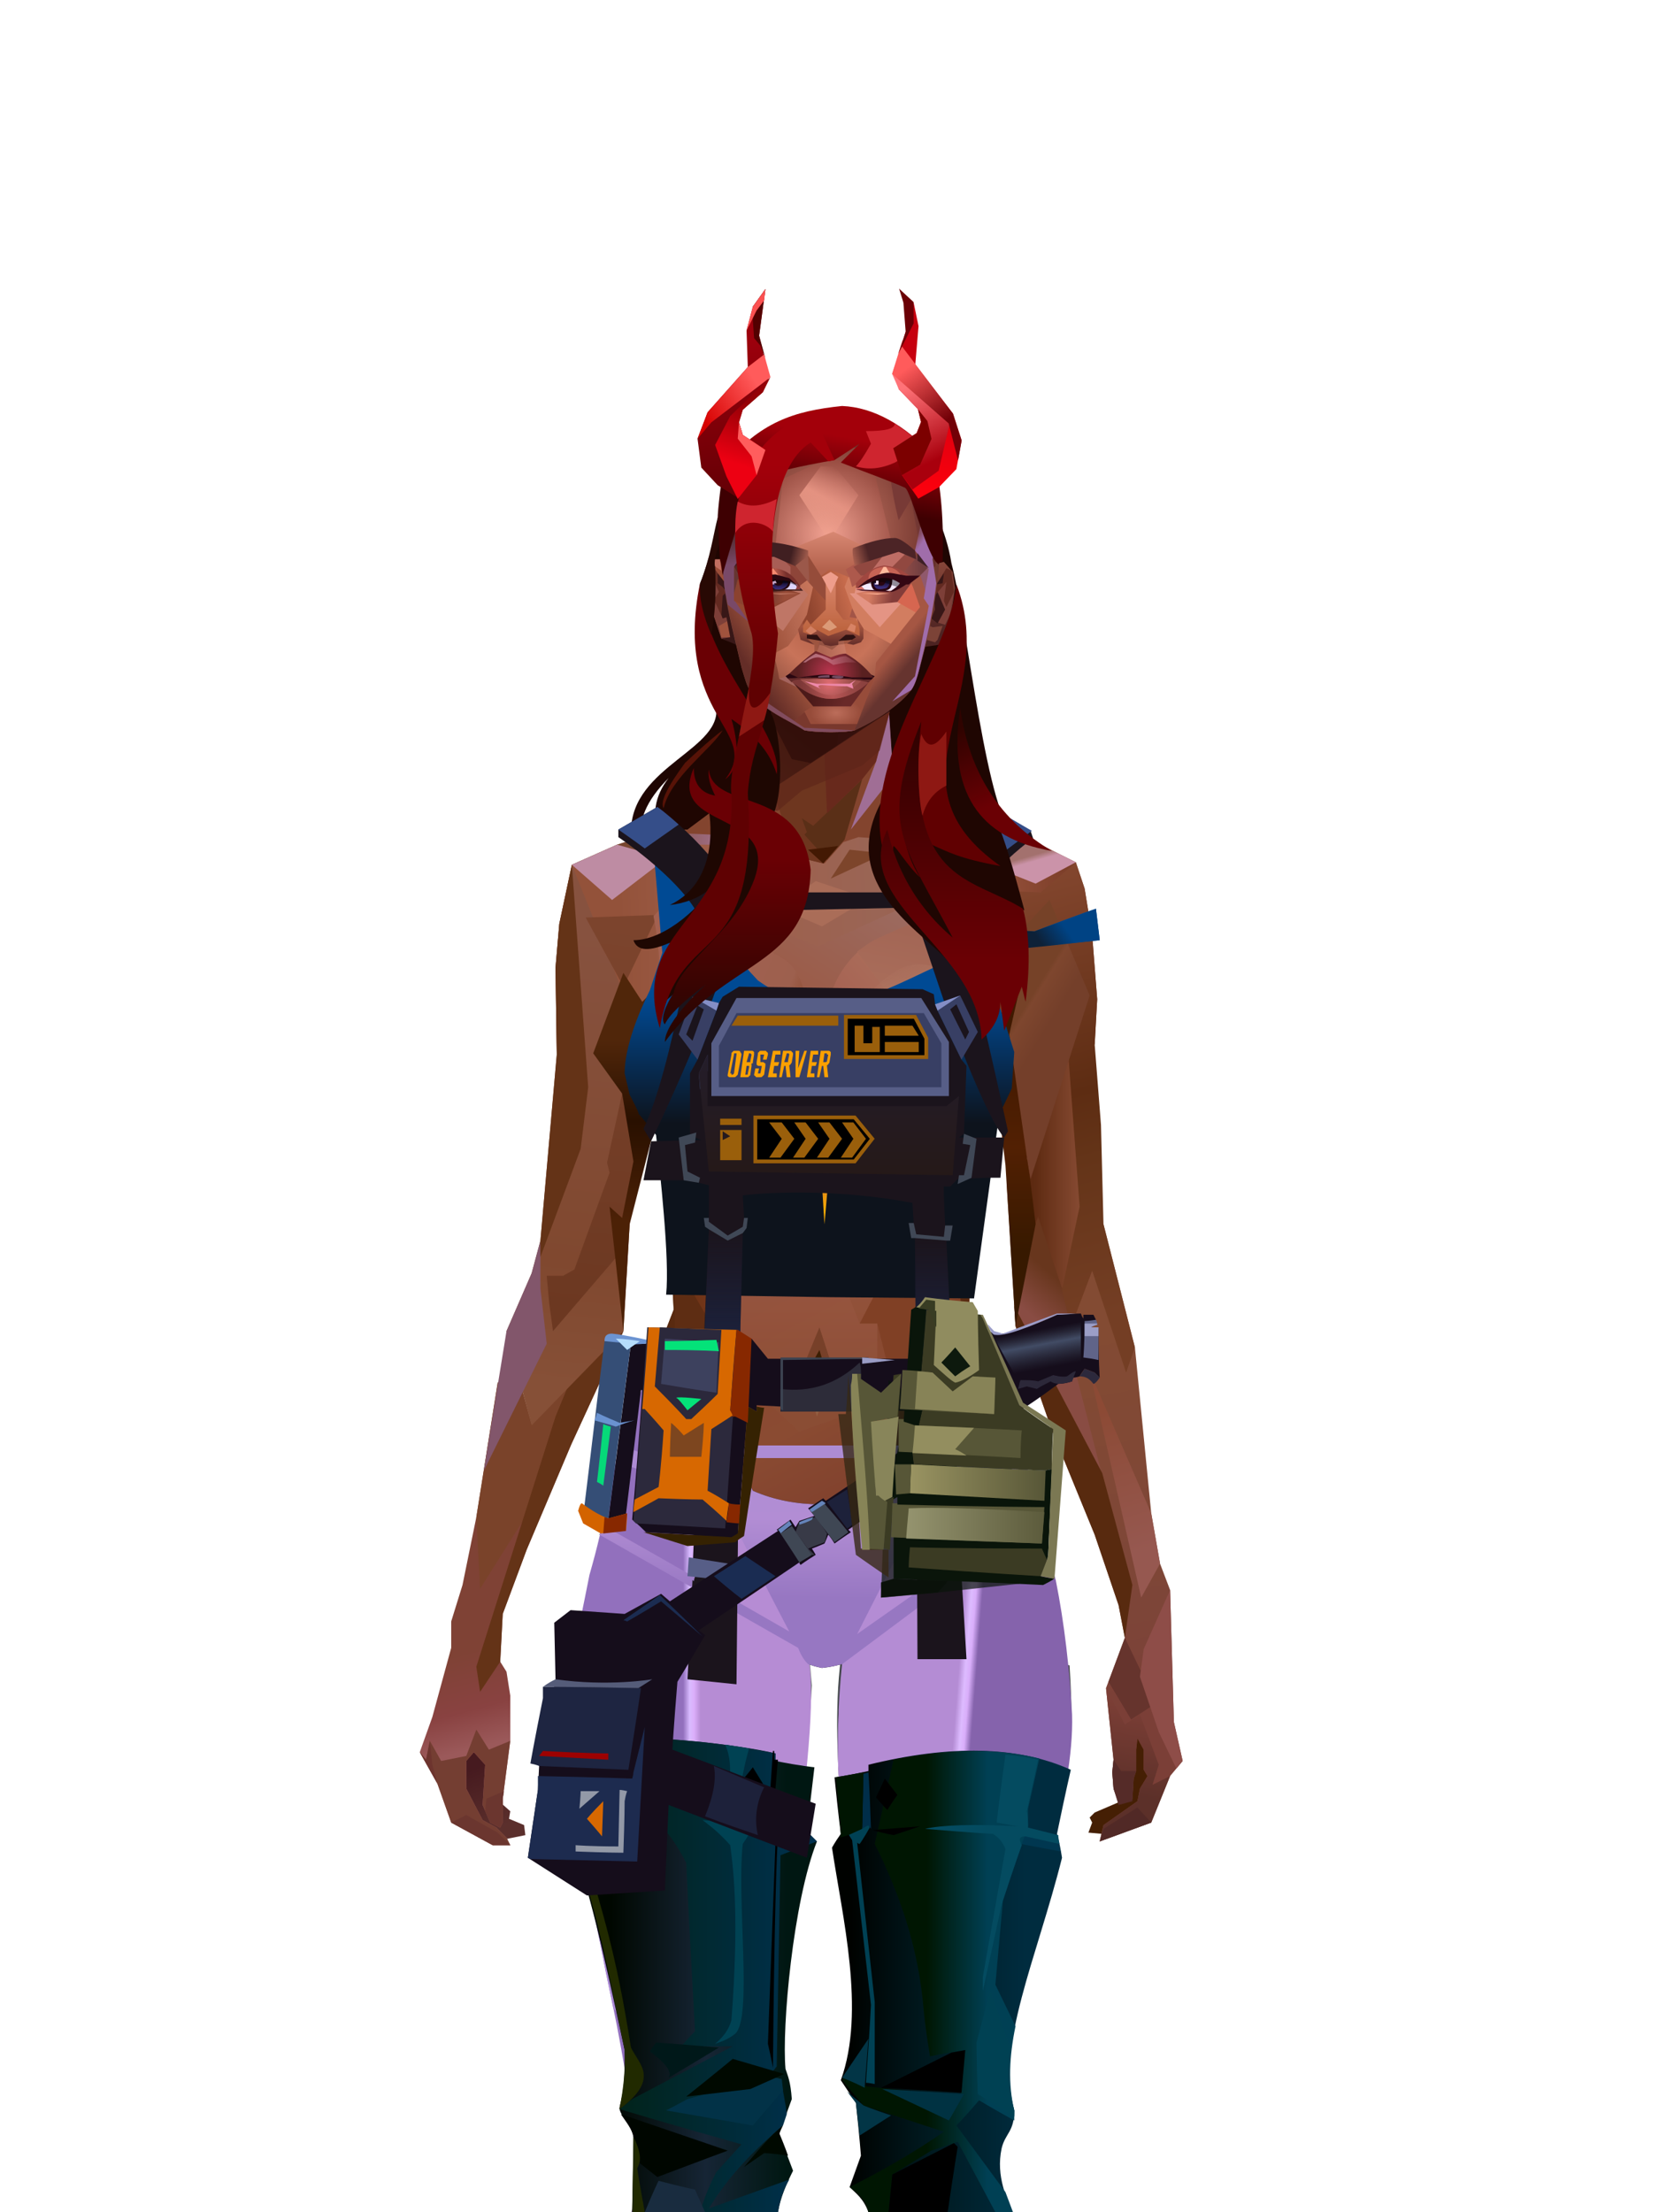 <?xml version="1.0" encoding="UTF-8"?>
<svg xmlns="http://www.w3.org/2000/svg" xmlns:xlink="http://www.w3.org/1999/xlink" width="1320px" height="1760px" viewBox="0 0 1320 1760" version="1.1">
<defs>
</defs>

<defs>
</defs>
<path d="M 503 672 C 501 674 504 673 511 669 C 507 654 514 637 532 619 C 521 633 518 649 525 667 L 548 665 C 637 696 724 696 809 667 C 785 653 770 497 757 448 C 755 435 751 423 746 411 C 676 398 618 398 572 411 C 570 424 565 442 557 465 C 551 508 555 542 570 567 C 568 600 493 614 503 672 Z" fill="#1f0602" id="id-female-5_32_long_half_pin_back-0">
</path>
<defs>
<linearGradient x1="100%" y1="46%" x2="12%" y2="47%" id="id-female-6.6_base_2-0">
<stop stop-color="#723722" offset="0%">
</stop>
<stop stop-color="#96513b" offset="21%">
</stop>
<stop stop-color="#9a6555" offset="46%">
</stop>
<stop stop-color="#9f5e49" offset="80%">
</stop>
<stop stop-color="#93523a" offset="100%">
</stop>
</linearGradient>
<linearGradient x1="53%" y1="81%" x2="50%" y2="21%" id="id-female-6.6_base_2-1">
<stop stop-color="#7b3f37" offset="0%">
</stop>
<stop stop-color="#7d4538" offset="24%">
</stop>
<stop stop-color="#834b33" offset="100%">
</stop>
</linearGradient>
<linearGradient x1="52%" y1="-4%" x2="46%" y2="70%" id="id-female-6.6_base_2-2">
<stop stop-color="#834239" offset="0%">
</stop>
<stop stop-color="#5c3029" offset="100%">
</stop>
</linearGradient>
<linearGradient x1="46%" y1="43%" x2="15%" y2="43%" id="id-female-6.6_base_2-3">
<stop stop-color="#924833" offset="0%">
</stop>
<stop stop-color="#683011" offset="100%">
</stop>
</linearGradient>
<linearGradient x1="54%" y1="37%" x2="12%" y2="72%" id="id-female-6.6_base_2-4">
<stop stop-color="#1e0404" offset="0%">
</stop>
<stop stop-color="#34100e" offset="100%">
</stop>
</linearGradient>
<linearGradient x1="40%" y1="14%" x2="61%" y2="85%" id="id-female-6.6_base_2-5">
<stop stop-color="#461a1f" offset="0%">
</stop>
<stop stop-color="#5b2f2c" offset="100%">
</stop>
</linearGradient>
<linearGradient x1="27%" y1="47%" x2="91%" y2="49%" id="id-female-6.6_base_2-6">
<stop stop-color="#784730" offset="0%">
</stop>
<stop stop-color="#be8bc7" offset="100%">
</stop>
</linearGradient>
<linearGradient x1="47%" y1="60%" x2="49%" y2="79%" id="id-female-6.6_base_2-7">
<stop stop-color="#7f4235" offset="0%">
</stop>
<stop stop-color="#894241" offset="60%">
</stop>
<stop stop-color="#9b595a" offset="100%">
</stop>
</linearGradient>
<linearGradient x1="29%" y1="56%" x2="69%" y2="53%" id="id-female-6.6_base_2-8">
<stop stop-color="#804733" offset="0%">
</stop>
<stop stop-color="#743a2c" offset="8%">
</stop>
<stop stop-color="#7c3d34" offset="18%">
</stop>
<stop stop-color="#5d2920" offset="38%">
</stop>
<stop stop-color="#5b2725" offset="65%">
</stop>
<stop stop-color="#7e4037" offset="81%">
</stop>
<stop stop-color="#4c1b1f" offset="100%">
</stop>
</linearGradient>
<linearGradient x1="47%" y1="45%" x2="54%" y2="46%" id="id-female-6.6_base_2-9">
<stop stop-color="#7a3932" offset="0%">
</stop>
<stop stop-color="#763b2f" offset="62%">
</stop>
<stop stop-color="#5f2c1f" offset="77%">
</stop>
<stop stop-color="#794634" offset="100%">
</stop>
</linearGradient>
<linearGradient x1="51%" y1="7%" x2="50%" y2="100%" id="id-female-6.6_base_2-10">
<stop stop-color="#763d2d" offset="0%">
</stop>
<stop stop-color="#914e49" offset="75%">
</stop>
<stop stop-color="#7b3c3b" offset="100%">
</stop>
</linearGradient>
<linearGradient x1="51%" y1="11%" x2="49%" y2="93%" id="id-female-6.6_base_2-11">
<stop stop-color="#87523f" offset="0%">
</stop>
<stop stop-color="#80482f" offset="73%">
</stop>
<stop stop-color="#865037" offset="100%">
</stop>
</linearGradient>
<linearGradient x1="51%" y1="-5%" x2="48%" y2="96%" id="id-female-6.6_base_2-12">
<stop stop-color="#7d452e" offset="0%">
</stop>
<stop stop-color="#6c3821" offset="100%">
</stop>
</linearGradient>
<linearGradient x1="50%" y1="19%" x2="50%" y2="69%" id="id-female-6.6_base_2-13">
<stop stop-color="#50260a" offset="0%">
</stop>
<stop stop-color="#291000" offset="45%">
</stop>
<stop stop-color="#4c2106" offset="100%">
</stop>
</linearGradient>
<linearGradient x1="46%" y1="74%" x2="39%" y2="35%" id="id-female-6.6_base_2-14">
<stop stop-color="#492117" offset="0%">
</stop>
<stop stop-color="#64311e" offset="51%">
</stop>
<stop stop-color="#713121" offset="100%">
</stop>
</linearGradient>
<linearGradient x1="46%" y1="16%" x2="49%" y2="82%" id="id-female-6.6_base_2-15">
<stop stop-color="#512416" offset="0%" stop-opacity="0.186">
</stop>
<stop stop-color="#482015" offset="100%">
</stop>
</linearGradient>
<linearGradient x1="41%" y1="19%" x2="50%" y2="100%" id="id-female-6.6_base_2-16">
<stop stop-color="#5b2725" offset="0%">
</stop>
<stop stop-color="#50260a" offset="100%">
</stop>
</linearGradient>
<linearGradient x1="50%" y1="31%" x2="45%" y2="50%" id="id-female-6.6_base_2-17">
<stop stop-color="#68361d" offset="0%">
</stop>
<stop stop-color="#894c43" offset="100%">
</stop>
</linearGradient>
<linearGradient x1="51%" y1="22%" x2="50%" y2="100%" id="id-female-6.6_base_2-18">
<stop stop-color="#5d2126" offset="0%">
</stop>
<stop stop-color="#4f1c21" offset="100%">
</stop>
</linearGradient>
<linearGradient x1="49%" y1="0%" x2="50%" y2="100%" id="id-female-6.6_base_2-19">
<stop stop-color="#7a3f2e" offset="0%">
</stop>
<stop stop-color="#793f35" offset="100%">
</stop>
</linearGradient>
<linearGradient x1="44%" y1="15%" x2="50%" y2="100%" id="id-female-6.6_base_2-20">
<stop stop-color="#5b2c1f" offset="0%">
</stop>
<stop stop-color="#50281d" offset="100%">
</stop>
</linearGradient>
<linearGradient x1="52%" y1="21%" x2="49%" y2="83%" id="id-female-6.6_base_2-21">
<stop stop-color="#7f4534" offset="0%">
</stop>
<stop stop-color="#975549" offset="48%">
</stop>
<stop stop-color="#83453f" offset="100%">
</stop>
</linearGradient>
<linearGradient x1="85%" y1="60%" x2="15%" y2="60%" id="id-female-6.6_base_2-22">
<stop stop-color="#864a32" offset="0%">
</stop>
<stop stop-color="#5d2a11" offset="100%">
</stop>
</linearGradient>
<linearGradient x1="48%" y1="-20%" x2="59%" y2="91%" id="id-female-6.6_base_2-23">
<stop stop-color="#96533c" offset="0%">
</stop>
<stop stop-color="#5d2c12" offset="60%">
</stop>
<stop stop-color="#643418" offset="72%">
</stop>
<stop stop-color="#743e24" offset="100%">
</stop>
</linearGradient>
<linearGradient x1="55%" y1="48%" x2="46%" y2="33%" id="id-female-6.6_base_2-24">
<stop stop-color="#743f2a" offset="0%">
</stop>
<stop stop-color="#7e462e" offset="86%">
</stop>
<stop stop-color="#764228" offset="100%">
</stop>
</linearGradient>
<linearGradient x1="50%" y1="19%" x2="50%" y2="78%" id="id-female-6.6_base_2-25">
<stop stop-color="#401900" offset="0%">
</stop>
<stop stop-color="#522003" offset="50%">
</stop>
<stop stop-color="#371900" offset="100%">
</stop>
</linearGradient>
<linearGradient x1="50%" y1="10%" x2="50%" y2="43%" id="id-female-6.6_base_2-26">
<stop stop-color="#85462c" offset="0%">
</stop>
<stop stop-color="#602c13" offset="15%">
</stop>
<stop stop-color="#652d15" offset="68%">
</stop>
<stop stop-color="#592a10" offset="100%">
</stop>
</linearGradient>
<linearGradient x1="89%" y1="50%" x2="9%" y2="52%" id="id-female-6.6_base_2-27">
<stop stop-color="#401d02" offset="0%">
</stop>
<stop stop-color="#995734" offset="53%" stop-opacity="0.199">
</stop>
<stop stop-color="#5a2a10" offset="75%">
</stop>
<stop stop-color="#411900" offset="100%">
</stop>
</linearGradient>
<linearGradient x1="44%" y1="70%" x2="86%" y2="30%" id="id-female-6.6_base_2-28">
<stop stop-color="#9a5741" offset="0%">
</stop>
<stop stop-color="#9c6a5f" offset="100%">
</stop>
</linearGradient>
<linearGradient x1="19%" y1="86%" x2="73%" y2="32%" id="id-female-6.6_base_2-29">
<stop stop-color="#703010" offset="0%">
</stop>
<stop stop-color="#a66353" offset="40%">
</stop>
<stop stop-color="#ae745f" offset="100%">
</stop>
</linearGradient>
<linearGradient x1="35%" y1="94%" x2="47%" y2="12%" id="id-female-6.6_base_2-30">
<stop stop-color="#723c23" offset="0%">
</stop>
<stop stop-color="#966556" offset="40%">
</stop>
<stop stop-color="#ac715d" offset="46%">
</stop>
<stop stop-color="#a36655" offset="100%">
</stop>
</linearGradient>
<linearGradient x1="50%" y1="54%" x2="27%" y2="9%" id="id-female-6.6_base_2-31">
<stop stop-color="#ddab90" offset="0%">
</stop>
<stop stop-color="#ddab90" offset="100%" stop-opacity="0.078">
</stop>
</linearGradient>
<linearGradient x1="20%" y1="36%" x2="93%" y2="69%" id="id-female-6.6_base_2-32">
<stop stop-color="#a36150" offset="0%">
</stop>
<stop stop-color="#9d604e" offset="70%">
</stop>
<stop stop-color="#803a19" offset="100%">
</stop>
</linearGradient>
<linearGradient x1="36%" y1="84%" x2="25%" y2="44%" id="id-female-6.6_base_2-33">
<stop stop-color="#663d38" offset="0%" stop-opacity="0.509">
</stop>
<stop stop-color="#57260a" offset="35%" stop-opacity="0.675">
</stop>
<stop stop-color="#763217" offset="100%" stop-opacity="0">
</stop>
</linearGradient>
<linearGradient x1="63%" y1="95%" x2="43%" y2="20%" id="id-female-6.6_base_2-34">
<stop stop-color="#7c3c2b" offset="0%">
</stop>
<stop stop-color="#8a4b32" offset="46%">
</stop>
<stop stop-color="#88452f" offset="100%">
</stop>
</linearGradient>
<linearGradient x1="40%" y1="0%" x2="50%" y2="86%" id="id-female-6.6_base_2-35">
<stop stop-color="#804025" offset="0%">
</stop>
<stop stop-color="#955542" offset="100%">
</stop>
</linearGradient>
<linearGradient x1="50%" y1="0%" x2="50%" y2="92%" id="id-female-6.6_base_2-36">
<stop stop-color="#b56f5e" offset="0%">
</stop>
<stop stop-color="#8b4e35" offset="100%">
</stop>
</linearGradient>
<linearGradient x1="33%" y1="79%" x2="21%" y2="44%" id="id-female-6.6_base_2-37">
<stop stop-color="#936354" offset="0%">
</stop>
<stop stop-color="#633117" offset="28%">
</stop>
<stop stop-color="#763c17" offset="100%" stop-opacity="0">
</stop>
</linearGradient>
<linearGradient x1="4%" y1="47%" x2="92%" y2="45%" id="id-female-6.6_base_2-38">
<stop stop-color="#391108" offset="0%">
</stop>
<stop stop-color="#501a0f" offset="17%" stop-opacity="0.753">
</stop>
<stop stop-color="#6b3127" offset="48%" stop-opacity="0.386">
</stop>
<stop stop-color="#4a1c15" offset="78%" stop-opacity="0.762">
</stop>
<stop stop-color="#411610" offset="100%">
</stop>
</linearGradient>
<linearGradient x1="60%" y1="45%" x2="67%" y2="53%" id="id-female-6.6_base_2-39">
<stop stop-color="#a3716e" offset="0%">
</stop>
<stop stop-color="#cb93a9" offset="100%">
</stop>
</linearGradient>
<linearGradient x1="48%" y1="15%" x2="54%" y2="81%" id="id-female-6.6_base_2-40">
<stop stop-color="#8c4a35" offset="0%">
</stop>
<stop stop-color="#965850" offset="100%">
</stop>
</linearGradient>
<linearGradient x1="47%" y1="44%" x2="50%" y2="61%" id="id-female-6.6_base_2-41">
<stop stop-color="#3e0d06" offset="0%" stop-opacity="0.175">
</stop>
<stop stop-color="#33100b" offset="100%">
</stop>
</linearGradient>
<linearGradient x1="26%" y1="-7%" x2="50%" y2="96%" id="id-female-6.6_base_2-42">
<stop stop-color="#37373f" offset="0%">
</stop>
<stop stop-color="#19191d" offset="100%">
</stop>
</linearGradient>
<linearGradient x1="50%" y1="12%" x2="59%" y2="82%" id="id-female-6.6_base_2-43">
<stop stop-color="#252525" offset="0%">
</stop>
<stop stop-color="#101010" offset="100%">
</stop>
</linearGradient>
<linearGradient x1="25%" y1="-16%" x2="50%" y2="98%" id="id-female-6.6_base_2-44">
<stop stop-color="#37373f" offset="0%">
</stop>
<stop stop-color="#19191d" offset="100%">
</stop>
</linearGradient>
<linearGradient x1="75%" y1="39%" x2="50%" y2="93%" id="id-female-6.6_base_2-45">
<stop stop-color="#252525" offset="0%">
</stop>
<stop stop-color="#000000" offset="100%">
</stop>
</linearGradient>
</defs>
<g transform="translate(334,549)" id="id-female-6.6_base_2-46">
<polygon points="561 754 565 871 565 881 537 893 533 897 535 901 532 909 543 910 597 864" fill="#451f04" id="id-female-6.6_base_2-47">
</polygon>
<polygon points="537 282 539 246 535 195 529 158 522 137 484 118 440 111 212 111 188 113 157 123 121 139 111 186 108 221 109 290" fill="url(#id-female-6.6_base_2-0)" id="id-female-6.6_base_2-47">
</polygon>
<polygon points="467 393 474 506 503 589 537 672 556 728 561 754 546 794 552 851 551 861 552 874 556 885 567 882 568 866 570 860 570 843 571 834 576 843 576 859 579 864 573 874 571 884 544 903 541 916 582 901 597 864 607 852 600 821 597 716 589 695 582 655 569 523 544 425" fill="url(#id-female-6.6_base_2-1)" id="id-female-6.6_base_2-47">
</polygon>
<polygon points="546 794 552 851 551 861 552 874 556 885 567 882 568 866 570 860 570 843 571 834 576 843 576 859 579 864 573 874 571 884 544 903 541 916 582 901 597 864 583 871 588 855 573 815 561 823" fill="url(#id-female-6.6_base_2-2)" id="id-female-6.6_base_2-47">
</polygon>
<polygon points="552 851 551 861 552 874 556 887 567 884 568 866 570 860 558 860" fill="#552b28" id="id-female-6.6_base_2-47">
</polygon>
<polygon points="544 906 541 916 582 901 571 889" fill="#512926" id="id-female-6.6_base_2-47">
</polygon>
<polygon points="561 754 548 789 566 819 586 806" fill="#66342d" id="id-female-6.6_base_2-47">
</polygon>
<polygon points="486 648 477 599 453 529 440 504 437 490 439 460 449 402 456 340 188 343 198 411 202 493 162 596 153 638 266 693 319 721 386 693" fill="url(#id-female-6.6_base_2-3)" id="id-female-6.6_base_2-47">
</polygon>
<polygon points="486 648 477 599 453 529 440 504 437 490 439 460 449 402 456 340 296 353 376 634" fill="#804025" id="id-female-6.6_base_2-47">
</polygon>
<g transform="translate(188,0)" id="id-female-6.6_base_2-56">
<polygon points="274 114 253 111 232 100 201 76 188 58 184 1 93 1 88 64 25 111 1 113 103 123 121 135 134 138 149 121 161 117 187 119 225 114" fill="#83442e" id="id-female-6.6_base_2-47">
</polygon>
<polygon points="201 76 188 58 185 12 175 57 155 111 185 73" fill="#a06e95" id="id-female-6.6_base_2-47">
</polygon>
<polygon points="149 1 93 1 88 64 108 126 121 135 133 138" fill="#6e361f" id="id-female-6.6_base_2-47">
</polygon>
<polygon points="116 102 120 113 118 115 136 135 150 119 164 71 125 108" fill="#5a2f17" id="id-female-6.6_base_2-60">
</polygon>
<polygon points="121 127 133 138 145 124" fill="#431903" id="id-female-6.6_base_2-61">
</polygon>
<polygon points="136 98 164 71 175 57 186 17 134 51" fill="#68291c" id="id-female-6.6_base_2-62">
</polygon>
<polygon points="97 96 116 80 164 60 178 48 186 17 184 1 93 1 88 64 45 96" fill="#5e2519" opacity="0.654" id="id-female-6.6_base_2-47">
</polygon>
<polygon points="186 17 184 1 93 1 88 64 45 96 66 96" fill="url(#id-female-6.6_base_2-4)" opacity="0.467" id="id-female-6.6_base_2-47">
</polygon>
<polygon points="123 58 176 23 186 17 184 1 93 1 91 22 108 55" fill="#1e0404" opacity="0.434" id="id-female-6.6_base_2-47">
</polygon>
</g>
<polygon points="41 844 33 856 36 895 64 915 84 911 83 903 71 898 72 892 63 884 52 849" fill="url(#id-female-6.6_base_2-5)" id="id-female-6.6_base_2-47">
</polygon>
<polygon points="315 152 285 173 320 188 357 166" fill="#aa6d58" id="id-female-6.6_base_2-67">
</polygon>
<polygon points="327 150 370 130 342 127" fill="#7d452b" id="id-female-6.6_base_2-68">
</polygon>
<polygon points="301 142 303 148 243 131 240 119 276 119" fill="#7b442b" id="id-female-6.6_base_2-69">
</polygon>
<polygon points="159 149 206 123 269 123 303 144 297 118 188 113 157 123 121 139" fill="url(#id-female-6.6_base_2-6)" id="id-female-6.6_base_2-47">
</polygon>
<polygon points="157 123 121 139 153 167 196 134" fill="#be8ca3" id="id-female-6.6_base_2-47">
</polygon>
<polygon points="89 584 77 541 62 551 45 658 34 712 25 741 25 762 10 817 0 845 14 870 25 901 58 919 72 919 69 913 61 905 50 899 37 874 37 852 43 845 52 855 50 887 56 901 64 905 66 901 66 882 72 836 72 800 69 781 64 773 66 735 85 684 121 599 162 510" fill="url(#id-female-6.6_base_2-7)" id="id-female-6.6_base_2-47">
</polygon>
<polygon points="89 584 77 541 62 551 45 658 48 715 121 599 162 510" fill="#7a432a" id="id-female-6.6_base_2-47">
</polygon>
<polygon points="55 843 45 827 37 848 17 852 8 836 5 851 0 845 14 870 25 901 58 919 72 919 69 913 61 905 50 899 37 874 37 852 43 845 52 855 50 887 56 901 64 905 66 901 66 882 72 836" fill="#743e32" id="id-female-6.6_base_2-47">
</polygon>
<polygon points="53 882 52 892 56 901 64 905 66 901 66 882 67 876" fill="#6b362f" id="id-female-6.6_base_2-47">
</polygon>
<polygon points="25 901 58 919 72 919 62 909 37 895" fill="#6b362f" id="id-female-6.6_base_2-47">
</polygon>
<polygon points="160 467 145 488 108 578 45 777 48 797 64 773 66 735 85 684 121 599 162 510" fill="#643317" id="id-female-6.6_base_2-47">
</polygon>
<polygon points="169 1211 277 1211 282 1183 281 1150 284 1127 286 1114 285 1063 293 972 306 866 311 792 309 768 323 771 337 768 333 817 333 855 339 924 346 1008 348 1113 351 1130 353 1176 361 1211 461 1211 458 1191 456 1170 460 1133 461 1082 505 905 516 839 518 826 512 762 503 706 486 648 482 629 386 690 318 718 266 690 184 629 153 637 132 731 119 781 118 813 123 862 131 916 166 1094 176 1179" fill="url(#id-female-6.6_base_2-8)" id="id-female-6.6_base_2-47">
</polygon>
<polygon points="463 664 416 771 400 819 392 1125 359 1178 398 1204 441 1153 461 1082 505 905 516 839 518 826 515 789 490 714" fill="url(#id-female-6.6_base_2-9)" id="id-female-6.6_base_2-47">
</polygon>
<polygon points="422 1160 395 1199 365 1171 401 1149 384 1120 391 983 411 786 416 771 448 697 454 1013 445 1116 407 1149" fill="url(#id-female-6.6_base_2-10)" id="id-female-6.6_base_2-80">
</polygon>
<polygon points="121 139 111 186 108 221 109 290 96 438 89 464 69 510 89 585 162 510 167 425 162 241" fill="url(#id-female-6.6_base_2-11)" id="id-female-6.6_base_2-47">
</polygon>
<polygon points="101 466 103 488 106 510 160 447 179 359 164 232 187 184 186 179 132 181 161 234 161 321 149 376 151 384 123 461 114 466" fill="url(#id-female-6.6_base_2-12)" id="id-female-6.6_base_2-82">
</polygon>
<polygon points="96 438 89 464 69 510 51 621 101 520 96 476" fill="#82566b" id="id-female-6.6_base_2-47">
</polygon>
<polygon points="96 451 128 365 134 316 121 139 111 186 108 221 109 290 96 438" fill="#643317" id="id-female-6.6_base_2-47">
</polygon>
<polygon points="184 241 177 248 162 225 138 289 161 321 170 375 161 420 151 411 162 510 167 425 188 343" fill="url(#id-female-6.6_base_2-13)" id="id-female-6.6_base_2-47">
</polygon>
<polygon points="284 1127 286 1114 285 1063 293 972 306 866 311 792 309 768 323 771 337 768 333 817 333 855 339 924 346 1008 375 889 416 771 463 664 490 714 515 790 512 762 503 706 486 648 477 599 471 583 420 650 316 720 201 654 244 742 264 824 275 994" fill="url(#id-female-6.6_base_2-14)" id="id-female-6.6_base_2-47">
</polygon>
<polygon points="298 930 306 866 311 792 309 768 323 771 337 768 333 817 333 855 336 894 347 826 360 784 378 733 388 687 321 739 254 687 267 736 291 821" fill="url(#id-female-6.6_base_2-15)" id="id-female-6.6_base_2-47">
</polygon>
<polygon points="348 1093 348 1113 351 1130 353 1176 361 1211 461 1211 439 1155 422 1136 403 1148 429 1168 400 1202 370 1170 382 1125" fill="url(#id-female-6.6_base_2-16)" id="id-female-6.6_base_2-47">
</polygon>
<polygon points="10 855 8 836 5 851 0 845 14 870" fill="#6d342e" id="id-female-6.6_base_2-47">
</polygon>
<polygon points="520 500 516 520 544 629 474 500 490 399" fill="url(#id-female-6.6_base_2-17)" id="id-female-6.6_base_2-90">
</polygon>
<polygon points="461 1211 458 1191 456 1170 460 1133 461 1082 439 1155 450 1211" fill="url(#id-female-6.6_base_2-18)" id="id-female-6.6_base_2-47">
</polygon>
<polygon points="220 1149 259 1115 240 1063 232 973 266 819 240 713 201 661 158 650 201 784 183 925 170 1083" fill="url(#id-female-6.6_base_2-19)" id="id-female-6.6_base_2-92">
</polygon>
<polygon points="169 1211 277 1211 282 1183 281 1150 284 1127 286 1114 286 1098 226 1211 207 1211 196 1121 173 1078 150 1014 166 1094 176 1179" fill="url(#id-female-6.6_base_2-20)" id="id-female-6.6_base_2-47">
</polygon>
<polygon points="173 1078 183 924 150 1014" fill="#6b352c" id="id-female-6.6_base_2-47">
</polygon>
<polygon points="169 1211 239 1211 230 1196 204 1175 173 1150 176 1179" fill="#521e24" opacity="0.574" id="id-female-6.6_base_2-47">
</polygon>
<polygon points="221 1130 240 1097 224 1063 224 983 240 804 217 698 190 668 212 771 212 910 190 998 181 1094" fill="url(#id-female-6.6_base_2-21)" id="id-female-6.6_base_2-92">
</polygon>
<polygon points="217 795 221 692 200 667 169 658 200 737" fill="#9c5f46" id="id-female-6.6_base_2-97">
</polygon>
<polygon points="511 476 492 419 481 447 484 356 521 274 533 417" fill="url(#id-female-6.6_base_2-22)" id="id-female-6.6_base_2-98">
</polygon>
<polygon points="569 523 544 425 542 346 537 282 539 246 535 195 529 158 522 137 494 161 419 158 471 211 516 290 525 411 511 477 518 507 535 462 562 543" fill="url(#id-female-6.6_base_2-23)" id="id-female-6.6_base_2-47">
</polygon>
<polygon points="486 389 533 243 501 167 464 207 451 247 463 265" fill="url(#id-female-6.6_base_2-24)" id="id-female-6.6_base_2-100">
</polygon>
<polygon points="473 490 474 506 503 589 537 672 556 728 561 754 567 712 543 623" fill="#582a0f" id="id-female-6.6_base_2-47">
</polygon>
<polygon points="460 328 466 378 474 506 490 425 486 392 469 274 479 230 461 260 454 251" fill="url(#id-female-6.6_base_2-25)" id="id-female-6.6_base_2-47">
</polygon>
<polygon points="440 504 437 490 439 460 449 402 456 340 458 328 325 282 188 343 198 411 202 493 162 596 157 621 161 633 169 599 173 570 204 506 202 458 217 402 286 365 321 352 353 360 422 402 431 493 437 520" fill="url(#id-female-6.6_base_2-26)" id="id-female-6.6_base_2-47">
</polygon>
<polygon points="451 385 456 340 458 328 364 340 330 308 268 343 188 343 194 379 262 368 312 343 335 340 381 368" fill="url(#id-female-6.6_base_2-27)" id="id-female-6.6_base_2-47">
</polygon>
<polygon points="286 328 306 310 330 274 453 252 464 205 421 156 317 204 219 165 210 154 188 180" fill="url(#id-female-6.6_base_2-28)" id="id-female-6.6_base_2-105">
</polygon>
<path d="M 422 195 L 405 190 C 377 190 357 198 343 214 C 329 230 322 250 323 276 C 324 301 331 320 345 333 C 365 351 384 356 405 356 C 425 356 444 347 450 342 C 454 339 457 335 460 328 C 463 323 466 317 467 308 C 469 294 466 276 457 254 L 422 195 Z" fill="url(#id-female-6.6_base_2-29)" id="id-female-6.6_base_2-106">
</path>
<path d="M 422 195 L 417 175 C 386 188 366 196 358 201 C 355 203 351 206 348 208 C 348 209 381 253 448 342 C 454 338 459 332 463 324 C 469 310 469 301 469 293 C 469 287 465 275 459 257 L 422 195 Z" fill="url(#id-female-6.6_base_2-30)" id="id-female-6.6_base_2-106">
</path>
<path d="M 375 226 C 338 253 343 276 343 284 C 343 291 353 319 371 335 C 379 342 422 349 447 331 C 468 316 472 294 458 265 C 427 221 400 208 375 226 Z" fill="url(#id-female-6.6_base_2-31)" opacity="0.282" id="id-female-6.6_base_2-106">
</path>
<path d="M 272 205 C 260 199 243 200 221 209 C 187 227 169 258 168 303 C 167 319 184 342 190 346 C 197 351 212 356 239 353 C 257 351 272 344 284 333 C 303 312 312 288 309 260 C 305 217 291 214 272 205 Z" fill="url(#id-female-6.6_base_2-32)" id="id-female-6.6_base_2-109">
</path>
<path d="M 340 285 C 333 252 328 240 326 248 C 324 254 323 263 323 276 C 324 301 331 320 345 333 C 365 351 382 356 404 356 C 425 356 444 347 450 342 C 456 337 465 325 468 308 C 472 290 465 276 463 268 C 461 263 460 259 458 255 L 442 290 L 399 304 L 366 300 L 340 285 Z" fill="url(#id-female-6.6_base_2-33)" id="id-female-6.6_base_2-106">
</path>
<path d="M 153 637 L 149 654 L 132 731 L 130 739 C 133 730 135 723 137 718 C 140 709 147 691 149 680 C 151 671 155 655 161 633 L 172 570 L 162 596 L 153 637 Z" fill="#7d362e" id="id-female-6.6_base_2-47">
</path>
<path d="M 259 203 C 254 199 240 185 217 163 L 210 153 L 186 180 C 192 211 192 231 186 239 C 175 256 168 277 168 303 C 168 324 190 352 239 344 C 252 342 274 217 259 203 Z" fill="#a36150" id="id-female-6.6_base_2-109">
</path>
<polygon points="175 565 203 550 234 558 241 520 203 455 203 507" fill="#5e2d13" id="id-female-6.6_base_2-113">
</polygon>
<polygon points="241 442 241 518 229 556 233 629 266 657 316 707 381 659 395 629 364 504 350 504 301 380" fill="url(#id-female-6.6_base_2-34)" id="id-female-6.6_base_2-114">
</polygon>
<polygon points="432 626 427 589 407 518 414 505 450 568 470 618" fill="url(#id-female-6.6_base_2-35)" id="id-female-6.6_base_2-115">
</polygon>
<polygon points="302 376 254 442 254 546 302 590 364 568 364 504 350 504 376 454 345 400" fill="url(#id-female-6.6_base_2-36)" opacity="0.599" id="id-female-6.6_base_2-114">
</polygon>
<polygon points="317 480 342 436 319 413 300 447" fill="#874a31" id="id-female-6.6_base_2-117">
</polygon>
<polygon points="304 541 318 507 329 541 314 549" fill="#774029" id="id-female-6.6_base_2-118">
</polygon>
<polygon points="306 543 316 578 329 541" fill="#935f42" id="id-female-6.6_base_2-119">
</polygon>
<path d="M 178 333 C 179 334 180 336 182 338 C 184 342 186 343 189 346 C 190 347 197 351 206 353 C 215 354 226 355 239 353 C 257 351 272 344 284 333 C 293 322 299 313 302 305 C 304 301 307 293 309 277 C 310 274 310 268 309 260 L 228 277 L 207 295 L 178 333 Z" fill="url(#id-female-6.6_base_2-37)" id="id-female-6.6_base_2-109">
</path>
<polygon points="306 543 308 550 324 556 329 541" fill="#9e7261" id="id-female-6.6_base_2-119">
</polygon>
<polygon points="308 543 318 525 323 542 314 548" fill="#3c1e03" id="id-female-6.6_base_2-122">
</polygon>
<polygon points="152 641 162 596 176 561 185 617 214 602 246 628 323 690 404 628 423 605 454 605 470 577 477 599 482 629 388 689 337 768 323 771 309 768 259 688 175 639 142 688" fill="url(#id-female-6.6_base_2-38)" opacity="0.442" id="id-female-6.6_base_2-123">
</polygon>
<polygon points="490 154 522 137 484 118 412 123" fill="url(#id-female-6.6_base_2-39)" id="id-female-6.6_base_2-47">
</polygon>
<polygon points="573 785 588 829 602 858 607 852 600 821 597 716 576 763" fill="#8e4d48" id="id-female-6.6_base_2-47">
</polygon>
<polygon points="574 722 589 695 582 655 533 542" fill="url(#id-female-6.6_base_2-40)" id="id-female-6.6_base_2-47">
</polygon>
<polygon points="172 640 241 690 309 768 323 771 338 768 395 706 469 661 404 650 313 706 217 629" fill="url(#id-female-6.6_base_2-41)" opacity="0.571" id="id-female-6.6_base_2-127">
</polygon>
<g transform="translate(188,270)" id="id-female-6.6_base_2-128">
<polygon points="207 13 207 10 217 2 220 2 239 21 258 39 260 42 250 51 246 52 226 33" fill="url(#id-female-6.6_base_2-42)" id="id-female-6.6_base_2-129">
</polygon>
<polygon points="208 40 218 50 222 50 240 33 257 13 257 9 247 0 244 1 230 19 209 36" fill="url(#id-female-6.6_base_2-43)" id="id-female-6.6_base_2-130">
</polygon>
<polygon points="1 13 1 10 10 2 15 2 32 21 50 39 52 42 42 52 38 52 19 33" fill="url(#id-female-6.6_base_2-44)" id="id-female-6.6_base_2-129">
</polygon>
<polygon points="0 43 10 53 14 53 33 35 50 15 50 11 40 3 36 4 19 23 1 39" fill="url(#id-female-6.6_base_2-45)" id="id-female-6.6_base_2-130">
</polygon>
</g>
</g>
<defs>
<linearGradient x1="50%" y1="0%" x2="50%" y2="85%" id="id-female-6.8_face_2-0">
<stop stop-color="#874639" offset="0%">
</stop>
<stop stop-color="#4d2322" offset="100%">
</stop>
</linearGradient>
<radialGradient cx="50%" cy="55%" r="91%" id="id-female-6.8_face_2-1" fx="50%" fy="55%" gradientTransform="translate(0.5,0.55) scale(1,0.697) rotate(-90) scale(1,0.712) translate(-0.5,-0.55)">
<stop stop-color="#a3513a" offset="0%">
</stop>
<stop stop-color="#c87359" offset="39%">
</stop>
<stop stop-color="#291013" offset="100%">
</stop>
</radialGradient>
<linearGradient x1="11%" y1="60%" x2="57%" y2="52%" id="id-female-6.8_face_2-2">
<stop stop-color="#944831" offset="0%">
</stop>
<stop stop-color="#b46750" offset="48%">
</stop>
<stop stop-color="#d27d60" offset="100%">
</stop>
</linearGradient>
<linearGradient x1="46%" y1="46%" x2="22%" y2="61%" id="id-female-6.8_face_2-3">
<stop stop-color="#a0543d" offset="0%">
</stop>
<stop stop-color="#642d27" offset="100%">
</stop>
</linearGradient>
<linearGradient x1="48%" y1="50%" x2="57%" y2="65%" id="id-female-6.8_face_2-4">
<stop stop-color="#a55643" offset="0%">
</stop>
<stop stop-color="#66342f" offset="100%">
</stop>
</linearGradient>
<linearGradient x1="100%" y1="38%" x2="17%" y2="50%" id="id-female-6.8_face_2-5">
<stop stop-color="#cb7b65" offset="0%">
</stop>
<stop stop-color="#ae6452" offset="100%">
</stop>
</linearGradient>
<linearGradient x1="47%" y1="27%" x2="48%" y2="50%" id="id-female-6.8_face_2-6">
<stop stop-color="#532d32" offset="0%">
</stop>
<stop stop-color="#794968" offset="100%">
</stop>
</linearGradient>
<radialGradient cx="47%" cy="70%" r="97%" id="id-female-6.8_face_2-7" fx="47%" fy="70%" gradientTransform="translate(0.467,0.7) scale(0.592,1) rotate(-93) translate(-0.467,-0.7)">
<stop stop-color="#d17f6c" offset="0%">
</stop>
<stop stop-color="#622923" offset="100%">
</stop>
</radialGradient>
<linearGradient x1="42%" y1="43%" x2="61%" y2="33%" id="id-female-6.8_face_2-8">
<stop stop-color="#783a36" offset="0%">
</stop>
<stop stop-color="#632f2b" offset="100%">
</stop>
</linearGradient>
<radialGradient cx="45%" cy="79%" r="81%" id="id-female-6.8_face_2-9" fx="45%" fy="79%" gradientTransform="translate(0.447,0.79) scale(0.833,1) rotate(-90) scale(1,1) translate(-0.447,-0.79)">
<stop stop-color="#f2a292" offset="0%">
</stop>
<stop stop-color="#93483d" offset="100%">
</stop>
</radialGradient>
<linearGradient x1="58%" y1="0%" x2="20%" y2="89%" id="id-female-6.8_face_2-10">
<stop stop-color="#d48072" offset="0%" stop-opacity="0">
</stop>
<stop stop-color="#e49281" offset="46%">
</stop>
<stop stop-color="#f2a38f" offset="100%" stop-opacity="0.432">
</stop>
</linearGradient>
<linearGradient x1="52%" y1="22%" x2="50%" y2="16%" id="id-female-6.8_face_2-11">
<stop stop-color="#a06daa" offset="0%">
</stop>
<stop stop-color="#a471b2" offset="100%" stop-opacity="0.398">
</stop>
</linearGradient>
<radialGradient cx="45%" cy="76%" r="54%" id="id-female-6.8_face_2-12" fx="45%" fy="76%" gradientTransform="translate(0.455,0.761) scale(0.673,1) scale(1,0.612) translate(-0.455,-0.761)">
<stop stop-color="#bc6d5a" offset="0%">
</stop>
<stop stop-color="#974c3a" offset="100%">
</stop>
</radialGradient>
<linearGradient x1="50%" y1="0%" x2="50%" y2="73%" id="id-female-6.8_face_2-13">
<stop stop-color="#d88873" offset="0%">
</stop>
<stop stop-color="#b4624d" offset="100%">
</stop>
</linearGradient>
<linearGradient x1="25%" y1="52%" x2="67%" y2="55%" id="id-female-6.8_face_2-14">
<stop stop-color="#d37b62" offset="0%">
</stop>
<stop stop-color="#843c39" offset="100%">
</stop>
</linearGradient>
<linearGradient x1="71%" y1="52%" x2="18%" y2="50%" id="id-female-6.8_face_2-15">
<stop stop-color="#994d39" offset="0%">
</stop>
<stop stop-color="#5e2c26" offset="100%">
</stop>
</linearGradient>
<linearGradient x1="94%" y1="63%" x2="50%" y2="63%" id="id-female-6.8_face_2-16">
<stop stop-color="#6f3d40" offset="0%">
</stop>
<stop stop-color="#ad594c" offset="100%">
</stop>
</linearGradient>
<linearGradient x1="50%" y1="0%" x2="50%" y2="84%" id="id-female-6.8_face_2-17">
<stop stop-color="#0b071e" offset="0%">
</stop>
<stop stop-color="#3c2f7b" offset="100%">
</stop>
</linearGradient>
<linearGradient x1="75%" y1="46%" x2="36%" y2="49%" id="id-female-6.8_face_2-18">
<stop stop-color="#772f2b" offset="0%">
</stop>
<stop stop-color="#b35849" offset="46%">
</stop>
<stop stop-color="#693027" offset="100%">
</stop>
</linearGradient>
<linearGradient x1="50%" y1="0%" x2="50%" y2="84%" id="id-female-6.8_face_2-19">
<stop stop-color="#0b071e" offset="0%">
</stop>
<stop stop-color="#3c2f7b" offset="100%">
</stop>
</linearGradient>
<linearGradient x1="28%" y1="50%" x2="72%" y2="55%" id="id-female-6.8_face_2-20">
<stop stop-color="#4c1a19" offset="0%">
</stop>
<stop stop-color="#692928" offset="100%">
</stop>
</linearGradient>
<radialGradient cx="50%" cy="28%" r="98%" id="id-female-6.8_face_2-21" fx="50%" fy="28%" gradientTransform="translate(0.5,0.278) scale(0.259,1) rotate(90) scale(1,1) translate(-0.5,-0.278)">
<stop stop-color="#df6c71" offset="0%">
</stop>
<stop stop-color="#9f504c" offset="100%">
</stop>
</radialGradient>
<linearGradient x1="13%" y1="50%" x2="90%" y2="50%" id="id-female-6.8_face_2-22">
<stop stop-color="#682929" offset="0%">
</stop>
<stop stop-color="#b85454" offset="54%">
</stop>
<stop stop-color="#833a38" offset="100%">
</stop>
</linearGradient>
<radialGradient cx="48%" cy="82%" r="121%" id="id-female-6.8_face_2-23" fx="48%" fy="82%" gradientTransform="translate(0.483,0.816) scale(0.316,1) rotate(-95) translate(-0.483,-0.816)">
<stop stop-color="#ba354f" offset="0%">
</stop>
<stop stop-color="#592020" offset="100%">
</stop>
</radialGradient>
<linearGradient x1="32%" y1="49%" x2="112%" y2="53%" id="id-female-6.8_face_2-24">
<stop stop-color="#f6b8cb" offset="0%">
</stop>
<stop stop-color="#78272f" offset="100%">
</stop>
</linearGradient>
<linearGradient x1="50%" y1="0%" x2="50%" y2="100%" id="id-female-6.8_face_2-25">
<stop stop-color="#693c4e" offset="0%">
</stop>
<stop stop-color="#7a5771" offset="100%">
</stop>
</linearGradient>
<linearGradient x1="50%" y1="0%" x2="50%" y2="100%" id="id-female-6.8_face_2-26">
<stop stop-color="#693c4e" offset="0%">
</stop>
<stop stop-color="#7a5771" offset="100%">
</stop>
</linearGradient>
<linearGradient x1="-8%" y1="57%" x2="25%" y2="53%" id="id-female-6.8_face_2-27">
<stop stop-color="#c06e59" offset="0%">
</stop>
<stop stop-color="#4c2426" offset="100%">
</stop>
</linearGradient>
<linearGradient x1="106%" y1="53%" x2="76%" y2="50%" id="id-female-6.8_face_2-28">
<stop stop-color="#c06f5a" offset="0%">
</stop>
<stop stop-color="#401f21" offset="100%">
</stop>
</linearGradient>
<linearGradient x1="81%" y1="45%" x2="17%" y2="63%" id="id-female-6.8_face_2-29">
<stop stop-color="#c86c4d" offset="0%">
</stop>
<stop stop-color="#90452f" offset="100%">
</stop>
</linearGradient>
<linearGradient x1="50%" y1="14%" x2="50%" y2="87%" id="id-female-6.8_face_2-30">
<stop stop-color="#d37e62" offset="0%">
</stop>
<stop stop-color="#be6540" offset="100%">
</stop>
</linearGradient>
<linearGradient x1="50%" y1="29%" x2="50%" y2="100%" id="id-female-6.8_face_2-31">
<stop stop-color="#a4543f" offset="0%">
</stop>
<stop stop-color="#602b28" offset="100%">
</stop>
</linearGradient>
</defs>
<g transform="translate(561,332)" id="id-female-6.8_face_2-32">
<g transform="translate(172,115)" id="id-female-6.8_face_2-33">
<polygon points="14 1 18 0 25 8 27 21 24 41 14 66 0 68" fill="url(#id-female-6.8_face_2-0)" id="id-female-6.8_face_2-34">
</polygon>
<polygon points="12 48 19 50 23 42 26 24 20 12 12 22" fill="#7d3f38" id="id-female-6.8_face_2-35">
</polygon>
<polygon points="11 21 17 10 20 5 24 7 26 24 20 36 18 31 20 16 9 29" fill="#632a21" id="id-female-6.8_face_2-36">
</polygon>
<polygon points="10 28 11 38 8 45 13 49 19 38 13 24" fill="#381717" id="id-female-6.8_face_2-37">
</polygon>
<polygon points="12 18 17 17 18 9" fill="#381717" id="id-female-6.8_face_2-38">
</polygon>
<polygon points="17 51 9 52 7 51 4 62 11 64 13 62" fill="#7c4337" id="id-female-6.8_face_2-39">
</polygon>
</g>
<g transform="translate(0,113)" id="id-female-6.8_face_2-40">
<polygon points="13 0 5 0 0 13 4 36 13 63 25 67" fill="#9b4d38" id="id-female-6.8_face_2-41">
</polygon>
<polygon points="5 9 0 13 4 36 13 63 25 67 13 24" fill="#7d3f38" id="id-female-6.8_face_2-41">
</polygon>
<polygon points="18 46 14 47 7 32 11 26 4 9 6 5 16 20 17 29" fill="#632a21" id="id-female-6.8_face_2-43">
</polygon>
<polygon points="13 62 20 62 18 49 11 53" fill="#a0533d" id="id-female-6.8_face_2-44">
</polygon>
<polygon points="25 68 13 63 20 62 17 46 14 47 13 44 14 29 17 26 14 22 10 19 10 11 17 20" fill="#381717" id="id-female-6.8_face_2-45">
</polygon>
<polygon points="13 9 4 3 5 0 12 0" fill="#c26e60" id="id-female-6.8_face_2-46">
</polygon>
</g>
<path d="M 29 199 C 21 165 17 151 15 130 C 4 44 33 0 103 0 C 180 0 191 63 186 119 C 183 157 173 191 170 202 C 169 206 167 213 164 217 C 155 229 135 242 119 249 C 112 251 89 251 79 249 C 65 240 47 234 36 218 C 33 213 32 209 29 199 Z" fill="url(#id-female-6.8_face_2-1)" id="id-female-6.8_face_2-47">
</path>
<polygon points="122 166 151 182 171 155 113 120 77 124 20 148 51 190 66 182 86 155" fill="url(#id-female-6.8_face_2-2)" id="id-female-6.8_face_2-48">
</polygon>
<polygon points="115 140 139 167 156 148 121 130 119 140" fill="#e49484" id="id-female-6.8_face_2-49">
</polygon>
<polygon points="169 156 153 147 164 132 174 151" fill="#d66650" id="id-female-6.8_face_2-50">
</polygon>
<path d="M 29 199 C 24 176 20 162 18 149 C 18 148 33 157 51 182 C 54 187 57 195 59 208 C 110 231 130 244 119 249 C 112 251 89 251 79 249 C 65 240 47 234 36 218 C 33 213 32 209 29 199 Z" fill="url(#id-female-6.8_face_2-3)" id="id-female-6.8_face_2-47">
</path>
<path d="M 119 249 C 112 251 89 251 79 249 C 77 247 74 245 70 242 L 80 234 L 131 223 C 125 240 121 248 119 249 Z" fill="#79382d" id="id-female-6.8_face_2-47">
</path>
<path d="M 135 207 L 136 195 L 171 151 L 164 131 L 171 125 C 178 143 181 152 181 154 C 177 177 172 195 170 202 C 169 206 167 213 164 217 C 155 229 135 242 119 249 L 135 207 Z" fill="url(#id-female-6.8_face_2-4)" id="id-female-6.8_face_2-47">
</path>
<polygon points="179 117 171 125 177 143" fill="#90596c" id="id-female-6.8_face_2-47">
</polygon>
<polygon points="89 188 91 178 110 176 113 191 99 195" fill="url(#id-female-6.8_face_2-5)" id="id-female-6.8_face_2-55">
</polygon>
<polygon points="87 187 87 181 78 175 104 155 123 177 113 180 106 181 101 185 95 182 91 181 89 187" fill="#56281b" opacity="0.297" id="id-female-6.8_face_2-56">
</polygon>
<path d="M 119 249 C 112 251 89 251 79 249 C 65 240 47 234 36 218 L 79 247 L 119 249 Z" fill="#814c5e" id="id-female-6.8_face_2-47">
</path>
<polygon points="23 119 31 133 45 121 34 111" fill="#562722" id="id-female-6.8_face_2-58">
</polygon>
<polygon points="23 119 23 141 31 133" fill="#663632" id="id-female-6.8_face_2-58">
</polygon>
<path d="M 18 149 C 17 143 15 136 15 130 C 14 120 13 111 13 103 L 21 70 L 32 111 L 23 119 L 23 145 L 35 163 L 18 149 Z" fill="url(#id-female-6.8_face_2-6)" id="id-female-6.8_face_2-47">
</path>
<path d="M 30 111 L 24 83 C 36 49 59 30 92 24 C 126 19 155 33 180 67 L 186 98 L 183 119 L 99 103 L 30 111 Z" fill="url(#id-female-6.8_face_2-7)" id="id-female-6.8_face_2-61">
</path>
<path d="M 180 58 L 186 98 L 183 119 L 171 104 L 164 65 L 154 82 C 147 53 146 38 149 36 C 160 43 170 50 180 58 Z" fill="url(#id-female-6.8_face_2-8)" id="id-female-6.8_face_2-61">
</path>
<polygon points="56 102 62 49 99 32 135 45 149 102 99 109" fill="url(#id-female-6.8_face_2-9)" id="id-female-6.8_face_2-63">
</polygon>
<polygon points="92 39 75 62 99 99 122 62 103 39" fill="url(#id-female-6.8_face_2-10)" id="id-female-6.8_face_2-64">
</polygon>
<path d="M 149 226 L 167 206 L 178 150 L 174 144 L 178 121 L 167 106 L 174 75 L 184 97 L 181 113 L 184 132 C 180 165 172 193 170 202 C 169 206 167 213 164 217 L 149 226 Z" fill="url(#id-female-6.8_face_2-11)" id="id-female-6.8_face_2-47">
</path>
<polygon points="135 207 121 244 84 244 79 234 86 230" fill="url(#id-female-6.8_face_2-12)" id="id-female-6.8_face_2-47">
</polygon>
<polygon points="70 104 102 91 136 107 109 132 81 126" fill="url(#id-female-6.8_face_2-13)" id="id-female-6.8_face_2-67">
</polygon>
<polygon points="39 152 62 170 82 141 75 134" fill="#bf7666" id="id-female-6.8_face_2-68">
</polygon>
<polygon points="76 140 55 151 39 153 25 147 23 146 23 140 26 129 29 127" fill="#8b422f" id="id-female-6.8_face_2-69">
</polygon>
<polygon points="120 140 133 149 153 147 164 132" fill="url(#id-female-6.8_face_2-14)" id="id-female-6.8_face_2-70">
</polygon>
<polygon points="39 135 33 139 43 147 59 148 76 140" fill="url(#id-female-6.8_face_2-15)" id="id-female-6.8_face_2-71">
</polygon>
<polygon points="117 135 127 129 169 128 177 120 169 111 146 101 112 121 115 128" fill="url(#id-female-6.8_face_2-16)" id="id-female-6.8_face_2-72">
</polygon>
<polygon points="124 126 118 119 146 104 167 113 158 123" fill="#914840" id="id-female-6.8_face_2-73">
</polygon>
<polygon points="131 124 144 107 161 107 147 121" fill="#be6d65" id="id-female-6.8_face_2-74">
</polygon>
<path d="M 120 136 L 120 132 C 127 124 134 119 142 118 C 149 118 157 121 165 128 L 120 136 Z" fill="#a04740" id="id-female-6.8_face_2-75">
</path>
<path d="M 130 129 C 130 123 134 120 142 119 C 149 119 154 121 157 128 L 130 129 Z" fill="#c76355" id="id-female-6.8_face_2-75">
</path>
<polygon points="138 126 142 119 144 119 148 126" fill="#feb99c" id="id-female-6.8_face_2-77">
</polygon>
<polygon points="125 138 148 138 158 132 148 126 137 127 124 134" fill="#f4eaff" id="id-female-6.8_face_2-78">
</polygon>
<polygon points="127 137 124 134 120 137" fill="#d8706a" id="id-female-6.8_face_2-79">
</polygon>
<path d="M 132 131 C 132 134 133 136 134 137 C 137 139 142 139 146 137 C 148 136 149 133 149 128 C 145 127 142 127 140 127 C 138 128 135 129 132 131 Z" fill="#2a0610" id="id-female-6.8_face_2-80">
</path>
<path d="M 134 132 C 134 134 135 135 136 136 C 138 137 140 137 144 136 C 146 135 147 133 147 130 C 146 130 145 130 145 130 C 143 129 144 134 140 134 C 135 134 138 130 137 130 C 136 131 135 131 134 132 Z" fill="url(#id-female-6.8_face_2-17)" id="id-female-6.8_face_2-80">
</path>
<polygon points="74 135 82 129 69 114 44 105 34 110 52 129" fill="#8e4539" id="id-female-6.8_face_2-82">
</polygon>
<polygon points="51 121 48 109 62 113 68 119 68 125" fill="#a85e55" id="id-female-6.8_face_2-83">
</polygon>
<path d="M 32 127 C 39 121 46 118 55 120 C 64 121 71 126 76 135 L 32 127 Z" fill="url(#id-female-6.8_face_2-18)" id="id-female-6.8_face_2-84">
</path>
<path d="M 32 127 C 37 122 42 120 48 119 C 44 121 41 124 39 128 L 32 127 Z" fill="#824642" id="id-female-6.8_face_2-84">
</path>
<polygon points="47 128 54 120 61 129" fill="#f68a70" id="id-female-6.8_face_2-86">
</polygon>
<polygon points="49 137 76 137 73 133 62 128 42 128 38 131" fill="#ded5ff" id="id-female-6.8_face_2-87">
</polygon>
<polygon points="72 133 73 135 72 137 77 137 75 135" fill="#8e3d3c" id="id-female-6.8_face_2-88">
</polygon>
<path d="M 49 129 C 51 136 54 139 60 138 C 65 137 68 135 68 130 L 58 128 L 49 129 Z" fill="#24060d" id="id-female-6.8_face_2-89">
</path>
<path d="M 51 131 C 53 136 56 138 60 137 C 64 136 66 134 66 131 L 62 130 C 62 132 61 134 58 134 C 56 134 55 132 55 130 L 51 131 Z" fill="url(#id-female-6.8_face_2-19)" id="id-female-6.8_face_2-89">
</path>
<polygon points="50 139 65 138 78 138 77 137 65 137 49 137" fill="#3e1b19" id="id-female-6.8_face_2-91">
</polygon>
<polygon points="141 131 153 135 158 131 148 126 135 128 126 133" fill="#000000" opacity="0.4" id="id-female-6.8_face_2-92">
</polygon>
<polygon points="45 134 51 132 68 132 73 134 68 129 48 128 40 132" fill="#000000" opacity="0.4" id="id-female-6.8_face_2-93">
</polygon>
<polygon points="77 137 76 137 75 135 67 130 49 129 43 132 49 138 53 139 48 139 41 135 38 135 28 126 41 126 56 125 67 128" fill="#2a0710" id="id-female-6.8_face_2-94">
</polygon>
<path d="M 121 136 C 129 132 135 130 139 128 C 143 127 149 128 155 132 C 154 134 151 136 147 139 C 150 139 154 137 160 133 L 162 133 L 171 126 C 166 126 162 126 160 126 C 153 125 147 123 143 124 C 136 125 128 129 121 136 Z" fill="#340713" id="id-female-6.8_face_2-95">
</path>
<polygon points="135 133 138 133 138 130 136 130 136 132 135 132" fill="#f8e2f8" id="id-female-6.8_face_2-96">
</polygon>
<polygon points="53 131 53 133 55 133 55 132 57 132 56 130" fill="#c7abcd" id="id-female-6.8_face_2-97">
</polygon>
<g transform="translate(59,186)" id="id-female-6.8_face_2-98">
<polygon points="6 20 0 22 19 31" fill="#a4645e" id="id-female-6.8_face_2-99">
</polygon>
<polygon points="10 24 27 44 57 44 71 25" fill="url(#id-female-6.8_face_2-20)" id="id-female-6.8_face_2-100">
</polygon>
<polygon points="7 22 41 28 73 23 76 20 69 17 11 16 5 20" fill="#2a0710" id="id-female-6.8_face_2-101">
</polygon>
<path d="M 7 22 C 19 32 30 38 41 38 C 52 38 63 33 73 23 L 56 22 C 49 22 43 22 39 22 C 35 22 30 21 22 21 L 7 22 Z" fill="url(#id-female-6.8_face_2-21)" id="id-female-6.8_face_2-101">
</path>
<path d="M 7 22 C 19 32 30 38 41 38 C 52 38 63 33 73 23 L 66 23 C 58 31 49 35 41 35 C 33 35 25 30 15 21 L 7 22 Z" fill="url(#id-female-6.8_face_2-22)" opacity="0.651" id="id-female-6.8_face_2-101">
</path>
<path d="M 7 22 C 8 23 9 24 10 25 C 10 22 20 22 39 22 C 59 22 69 24 71 25 C 71 25 72 24 73 23 L 56 22 C 49 22 43 22 39 22 C 35 22 30 21 22 21 L 7 22 Z" fill="#632928" id="id-female-6.8_face_2-101">
</path>
<path d="M 15 21 L 23 20 C 30 19 37 18 41 19 C 46 19 51 20 58 21 L 75 21 C 68 12 60 6 53 2 C 50 2 46 3 41 5 C 36 3 32 1 29 0 C 22 5 15 11 8 18 L 15 21 Z" fill="url(#id-female-6.8_face_2-23)" id="id-female-6.8_face_2-105">
</path>
<path d="M 21 9 C 25 6 28 5 31 5 C 33 5 37 7 43 11 L 53 9 L 60 9 C 63 10 60 8 53 4 C 50 4 47 5 42 7 C 37 4 32 3 29 2 C 22 6 19 9 19 9 L 21 9 Z" fill="url(#id-female-6.8_face_2-24)" opacity="0.485" id="id-female-6.8_face_2-105">
</path>
<path d="M 20 24 L 33 30 C 30 28 31 27 34 27 C 37 27 44 28 54 28 L 59 30 L 58 26 L 61 23 L 56 26 L 30 26 L 20 24 Z" fill="#ee88aa" id="id-female-6.8_face_2-107">
</path>
<path d="M 31 20 C 31 20 31 21 31 21 C 31 21 34 21 40 21 C 40 20 40 20 40 19 C 38 19 35 19 31 20 Z" fill="url(#id-female-6.8_face_2-25)" id="id-female-6.8_face_2-108">
</path>
<path d="M 42 20 C 42 20 42 21 42 21 C 46 22 49 22 51 21 L 51 20 C 46 19 43 19 42 20 Z" fill="url(#id-female-6.8_face_2-26)" id="id-female-6.8_face_2-109">
</path>
</g>
<g transform="translate(22,95)" id="id-female-6.8_face_2-110">
<path d="M 97 23 L 132 12 L 146 18 L 145 11 C 137 4 132 1 129 1 C 120 1 109 4 96 9 C 95 9 95 14 97 23 Z" fill="url(#id-female-6.8_face_2-27)" id="id-female-6.8_face_2-111">
</path>
<polygon points="156 25 147 19 147 13" fill="#3e1f26" id="id-female-6.8_face_2-111">
</polygon>
<path d="M 1 24 L 17 16 L 33 16 L 60 28 L 60 11 C 48 7 35 4 22 4 L 10 11 L 10 16 L 9 12 L 1 24 Z" fill="url(#id-female-6.8_face_2-28)" id="id-female-6.8_face_2-113">
</path>
</g>
<polygon points="99 121 114 127 111 135 121 162 126 169 74 169 81 157 87 130" fill="url(#id-female-6.8_face_2-29)" id="id-female-6.8_face_2-114">
</polygon>
<polygon points="72 118 83 132 96 146 96 132 82 110" fill="#954c3a" id="id-female-6.8_face_2-115">
</polygon>
<polygon points="72 118 83 132 82 110" fill="#9b584a" id="id-female-6.8_face_2-115">
</polygon>
<polygon points="96 132 96 153 84 165 81 161 77 167 78 174 124 174 124 169 121 162 110 161 104 153 104 132" fill="url(#id-female-6.8_face_2-30)" id="id-female-6.8_face_2-117">
</polygon>
<polygon points="78 163 74 169 76 177 87 181 81 176 92 177 95 181 100 182 106 181 106 178 120 175 113 180 118 181 124 179 126 176 126 168 121 160 123 169 123 174 112 169 98 174 89 169 84 173 78 171" fill="url(#id-female-6.8_face_2-31)" id="id-female-6.8_face_2-118">
</polygon>
<polygon points="93 127 100 140 106 127 100 123" fill="#ee9d8c" id="id-female-6.8_face_2-119">
</polygon>
<polygon points="93 167 99 170 105 167 99 161" fill="#db9a77" id="id-female-6.8_face_2-120">
</polygon>
<polygon points="80 170 84 173 89 170 84 166" fill="#d27f62" id="id-female-6.8_face_2-121">
</polygon>
<polygon points="113 169 119 171 120 166 116 164" fill="#d88365" id="id-female-6.8_face_2-122">
</polygon>
<polygon points="115 159 117 152 121 160" fill="#a35547" id="id-female-6.8_face_2-123">
</polygon>
<polygon points="93 178 81 176 81 173 89 173" fill="#2e1111" id="id-female-6.8_face_2-124">
</polygon>
<polygon points="106 178 112 173 118 173 120 175 117 177" fill="#2e1111" id="id-female-6.8_face_2-125">
</polygon>
<polygon points="124 137 145 138 147 139 125 138 120 137" fill="#3f0a19" id="id-female-6.8_face_2-126">
</polygon>
<polygon points="124 140 137 141 147 140" fill="#feaf93" id="id-female-6.8_face_2-127">
</polygon>
<polygon points="49 140 60 141 74 140" fill="#bb735f" id="id-female-6.8_face_2-128">
</polygon>
</g>
<defs>
<linearGradient x1="33%" y1="59%" x2="66%" y2="64%" id="id-female-10_ripped_tights-0">
<stop stop-color="#050e15" offset="0%" stop-opacity="0.81">
</stop>
<stop stop-color="#040d13" offset="11%" stop-opacity="0.379">
</stop>
<stop stop-color="#040d13" offset="19%" stop-opacity="0.151">
</stop>
<stop stop-color="#040d13" offset="28%" stop-opacity="0.329">
</stop>
<stop stop-color="#040b10" offset="41%" stop-opacity="0.741">
</stop>
<stop stop-color="#03090e" offset="59%" stop-opacity="0.74">
</stop>
<stop stop-color="#03080b" offset="70%" stop-opacity="0.221">
</stop>
<stop stop-color="#03070b" offset="79%" stop-opacity="0.133">
</stop>
<stop stop-color="#02070b" offset="89%" stop-opacity="0.332">
</stop>
<stop stop-color="#020609" offset="100%" stop-opacity="0.712">
</stop>
</linearGradient>
</defs>
<g transform="translate(450,1060)" id="id-female-10_ripped_tights-1">
<path d="M 315 72 C 331 189 359 253 401 265 C 402 281 403 298 402 314 C 394 426 347 550 347 571 C 347 626 340 674 347 700 L 347 700 L 245 700 C 231 673 238 628 231 601 C 229 568 229 533 228 499 C 228 446 209 336 219 260 C 246 202 278 140 315 72 Z M 86 54 L 194 258 C 194 258 195 269 196 281 C 188 416 173 470 169 554 C 169 578 171 579 171 604 C 166 624 165 646 167 673 L 167 673 L 162 700 L 53 700 C 56 692 58 681 60 667 C 32 461 4 415 0 271 C 40 271 69 199 86 54 L 86 54 Z M 104 605 L 98 619 L 106 655 L 128 654 L 129 633 L 104 605 Z M 122 575 L 115 585 L 110 601 L 127 616 L 122 575 Z M 117 495 L 103 497 L 103 514 L 109 512 L 104 520 L 106 536 L 116 536 L 117 512 L 117 495 Z M 115 420 L 97 423 L 100 480 L 117 471 L 117 446 L 101 445 L 116 432 L 115 420 Z M 305 370 L 305 380 L 332 392 L 307 396 L 311 435 L 347 444 L 347 428 L 329 425 L 347 420 L 347 404 L 347 377 L 305 370 Z M 109 383 L 99 383 L 98 407 L 110 407 L 109 383 Z M 110 346 L 102 350 L 98 375 L 110 369 L 110 346 Z" fill="url(#id-female-10_ripped_tights-0)" id="id-female-10_ripped_tights-2">
</path>
<path d="M 77 1 C 77 1 95 31 130 90 L 130 90 L 280 90 C 280 90 297 62 332 6 C 332 6 332 6 332 6 L 332 6 C 332 7 336 13 343 24 C 343 24 344 26 345 30 L 345 30 L 294 118 C 294 118 318 111 365 95 C 365 95 366 99 367 107 C 367 107 367 107 367 107 L 367 107 C 365 108 361 109 355 111 L 354 112 C 341 116 318 124 286 134 C 286 134 268 169 232 240 C 232 240 279 207 373 141 C 373 141 374 144 375 149 C 375 149 323 187 220 264 C 215 265 213 266 204 267 C 199 266 196 265 193 264 C 189 260 187 256 185 251 L 185 251 L 27 161 C 27 161 28 159 29 153 C 29 153 79 181 178 238 C 178 238 159 202 122 129 C 122 129 94 121 40 103 L 40 103 L 40 103 C 40 103 41 98 43 90 C 43 90 67 98 114 114 L 114 114 L 66 28 C 66 28 70 19 77 1 Z M 276 100 C 276 100 276 100 276 100 L 276 100 C 273 100 226 100 136 100 C 136 100 140 109 149 126 C 183 141 222 139 260 129 C 260 129 265 119 276 100 Z" fill="#131415" id="id-female-10_ripped_tights-2">
</path>
<g transform="translate(42,179)" fill="#bfbfbf" fill-opacity="0.193" id="id-female-10_ripped_tights-4">
<path d="M 239 132 C 231 134 226 136 226 136 C 224 107 223 92 223 92 L 230 57 C 236 107 239 132 239 132 Z" id="id-female-10_ripped_tights-5">
</path>
<path d="M 232 190 C 242 191 254 193 254 193 C 254 202 254 211 254 218 C 205 401 221 458 221 458 C 210 418 205 379 205 342 C 209 321 230 273 232 190 Z" id="id-female-10_ripped_tights-6">
</path>
<path d="M 44 266 C 29 264 16 262 1 259 C 23 372 39 474 39 474 L 48 413 C 39 391 37 341 44 266 Z" id="id-female-10_ripped_tights-7">
</path>
<path d="M 30 120 C 20 120 3 107 3 107 C 5 84 6 72 6 72 L 16 55 C 18 85 23 107 30 120 Z" id="id-female-10_ripped_tights-8">
</path>
<path d="M 74 118 C 59 100 57 65 57 65 L 61 1 C 100 41 104 80 74 118 Z" id="id-female-10_ripped_tights-9">
</path>
</g>
</g>
<defs>
<linearGradient x1="41%" y1="36%" x2="41%" y2="63%" id="id-female-11_chemist_tank-0">
<stop stop-color="#004a94" offset="0%">
</stop>
<stop stop-color="#0d131c" offset="100%">
</stop>
</linearGradient>
<linearGradient x1="75%" y1="35%" x2="50%" y2="50%" id="id-female-11_chemist_tank-1">
<stop stop-color="#004384" offset="0%">
</stop>
<stop stop-color="#0d2138" offset="100%">
</stop>
</linearGradient>
<linearGradient x1="50%" y1="0%" x2="50%" y2="93%" id="id-female-11_chemist_tank-2">
<stop stop-color="#eaa800" offset="0%">
</stop>
<stop stop-color="#bf5427" offset="58%">
</stop>
<stop stop-color="#c56822" offset="74%">
</stop>
<stop stop-color="#fdb004" offset="100%">
</stop>
</linearGradient>
</defs>
<g transform="translate(496,656)" id="id-female-11_chemist_tank-3">
<path d="M 376 67 C 369 69 332 83 327 85 C 326 85 311 84 311 84 L 277 102 C 227 116 171 170 107 124 C 75 90 78 84 68 61 C 58 38 41 1 41 1 L 23 8 L 31 102 L 21 132 C 12 150 1 177 1 198 L 5 215 C 5 215 13 230 12 230 C 13 231 26 247 26 247 C 29 276 37 346 34 374 L 163 376 L 162 372 L 163 376 L 279 377 L 299 231 L 309 210 L 311 181 L 305 162 L 297 138 L 310 99 L 379 92 L 376 67 Z" fill="url(#id-female-11_chemist_tank-0)" id="id-female-11_chemist_tank-4">
</path>
<polygon points="343 96 313 99 297 138 309 99 311 84 327 85 335 82 376 67 379 92" fill="url(#id-female-11_chemist_tank-1)" id="id-female-11_chemist_tank-4">
</polygon>
<path d="M 161 177 L 134 200 L 159 259 L 146 251 L 128 215 L 122 238 C 128 242 147 256 151 262 L 145 262 L 104 240 L 124 264 L 152 264 L 157 270 L 160 318 L 164 272 L 169 264 L 196 264 L 216 240 C 214 240 172 265 171 262 L 176 254 L 199 239 L 192 216 L 173 253 L 163 261 L 161 260 L 186 200 L 163 180 L 163 178 L 161 177 Z" fill="url(#id-female-11_chemist_tank-2)" id="id-female-11_chemist_tank-4">
</path>
<polygon points="205 264 222 252 256 263" fill="#c15a25" id="id-female-11_chemist_tank-4">
</polygon>
<polygon points="107 264 92 252 60 265" fill="#c15a25" id="id-female-11_chemist_tank-4">
</polygon>
</g>
<defs>
<linearGradient x1="54%" y1="55%" x2="47%" y2="53%" id="id-female-12_purple_pants-0">
<stop stop-color="#8563ac" offset="0%">
</stop>
<stop stop-color="#d9aefa" offset="37%">
</stop>
<stop stop-color="#ddbbff" offset="62%">
</stop>
<stop stop-color="#b48cd4" offset="100%">
</stop>
</linearGradient>
<linearGradient x1="54%" y1="53%" x2="47%" y2="53%" id="id-female-12_purple_pants-1">
<stop stop-color="#b68cd4" offset="0%">
</stop>
<stop stop-color="#dbaefa" offset="37%">
</stop>
<stop stop-color="#d9bbff" offset="62%">
</stop>
<stop stop-color="#9270bd" offset="100%">
</stop>
</linearGradient>
<linearGradient x1="51%" y1="27%" x2="50%" y2="79%" id="id-female-12_purple_pants-2">
<stop stop-color="#ab8cd4" offset="0%">
</stop>
<stop stop-color="#b28dd4" offset="55%">
</stop>
<stop stop-color="#9777c2" offset="100%">
</stop>
</linearGradient>
</defs>
<g transform="translate(450,1060)" id="id-female-12_purple_pants-3">
<path d="M 220 264 C 217 293 216 321 217 350 C 223 431 232 512 231 594 C 231 603 233 612 235 623 C 237 636 236 644 236 655 C 236 672 242 685 244 701 C 313 701 347 701 347 701 C 342 682 340 661 344 640 C 346 625 344 610 346 595 C 346 582 346 575 346 575 C 346 567 349 559 351 551 C 375 460 387 414 387 414 C 396 374 404 336 403 304 C 401 268 397 232 390 197 C 385 179 377 160 373 142 C 368 110 365 93 365 93 C 349 47 341 24 341 24 C 335 15 332 11 332 11 C 290 95 270 137 270 137 C 234 215 220 264 220 264 Z" fill="url(#id-female-12_purple_pants-0)" id="id-female-12_purple_pants-4">
</path>
<path d="M 78 1 C 55 60 43 90 43 90 C 37 117 33 131 33 131 C 30 152 25 172 19 193 C 14 218 9 244 2 272 C 1 289 0 299 0 309 C 13 431 22 455 32 509 C 39 542 49 586 58 666 C 59 681 52 701 52 701 C 125 701 162 701 162 701 C 165 683 167 675 167 675 C 166 652 165 630 171 607 C 170 572 169 555 169 555 C 173 514 175 472 181 433 C 189 376 199 300 194 264 C 178 218 160 174 140 131 C 99 44 78 1 78 1 Z" fill="url(#id-female-12_purple_pants-1)" id="id-female-12_purple_pants-4">
</path>
<path d="M 18 436 C 65 475 114 515 170 553 C 171 589 172 607 172 607 C 167 621 168 644 167 667 L 38 538 C 24 470 18 436 18 436 Z" fill="#aa89d3" id="id-female-12_purple_pants-6">
</path>
<path d="M 59 475 C 112 517 138 538 138 538 C 138 604 138 638 138 638 L 77 573 C 65 507 59 475 59 475 Z" fill="#c19fe9" id="id-female-12_purple_pants-7">
</path>
<path d="M 56 553 L 40 537 C 25 470 18 436 18 436 L 33 449 C 48 518 56 553 56 553 Z" fill="#ddbbff" id="id-female-12_purple_pants-8">
</path>
<path d="M 231 557 C 278 521 332 472 384 425 C 384 425 374 463 355 538 C 355 538 316 582 238 670 C 236 660 236 639 234 623 C 228 600 232 577 231 557 Z" fill="#ac8cd4" id="id-female-12_purple_pants-9">
</path>
<path d="M 261 638 C 300 595 319 573 319 573 C 332 506 338 472 338 472 L 262 540 C 261 605 261 638 261 638 Z" fill="#ce9fe9" id="id-female-12_purple_pants-10">
</path>
<path d="M 355 538 C 345 548 340 553 340 553 L 363 445 L 384 425 C 365 500 355 538 355 538 Z" fill="#e6bbff" id="id-female-12_purple_pants-11">
</path>
<path d="M 78 1 C 78 1 96 31 130 90 L 130 90 L 280 90 C 280 90 297 62 332 6 C 332 6 332 6 332 6 L 332 6 C 332 7 336 13 343 24 C 343 24 344 26 345 30 L 345 30 L 294 118 C 294 118 318 111 365 95 C 365 95 366 99 367 107 C 367 107 367 107 367 107 L 367 107 C 365 108 361 109 355 111 L 354 112 C 341 116 318 124 286 134 C 286 134 268 169 232 240 C 232 240 279 207 373 141 C 373 141 374 144 375 149 C 375 149 323 187 220 264 C 215 265 213 266 204 267 C 199 266 196 265 193 264 C 189 260 187 256 185 251 L 185 251 L 27 161 C 27 161 28 159 29 153 C 29 153 79 181 178 238 C 178 238 159 202 122 129 C 122 129 94 121 40 103 L 40 103 L 40 103 C 40 103 41 98 43 90 C 43 90 67 98 114 114 L 114 114 L 67 28 C 67 28 71 19 78 1 Z M 276 100 C 276 100 276 100 276 100 L 276 100 C 273 100 226 100 136 100 C 136 100 140 109 149 126 C 183 141 222 139 260 129 C 260 129 265 119 276 100 Z" fill="url(#id-female-12_purple_pants-2)" id="id-female-12_purple_pants-12">
</path>
</g>
<defs>
<linearGradient x1="88%" y1="50%" x2="18%" y2="50%" id="id-female-12.5_boots-0">
<stop stop-color="#001712" offset="0%">
</stop>
<stop stop-color="#162535" offset="46%">
</stop>
<stop stop-color="#000700" offset="100%">
</stop>
</linearGradient>
<linearGradient x1="100%" y1="50%" x2="24%" y2="50%" id="id-female-12.5_boots-1">
<stop stop-color="#003150" offset="0%">
</stop>
<stop stop-color="#01241d" offset="100%">
</stop>
</linearGradient>
<linearGradient x1="81%" y1="50%" x2="8%" y2="50%" id="id-female-12.5_boots-2">
<stop stop-color="#002c3f" offset="0%">
</stop>
<stop stop-color="#00191f" offset="57%">
</stop>
<stop stop-color="#000200" offset="100%">
</stop>
</linearGradient>
<linearGradient x1="74%" y1="50%" x2="43%" y2="50%" id="id-female-12.5_boots-3">
<stop stop-color="#004054" offset="0%">
</stop>
<stop stop-color="#001602" offset="100%">
</stop>
</linearGradient>
</defs>
<g transform="translate(450,1383)" id="id-female-12.5_boots-4">
<path d="M 169 377 C 92 377 53 377 53 377 C 54 337 54 317 54 317 C 52 306 44 301 43 295 C 42 293 48 284 47 248 C 28 159 14 101 2 78 C 1 73 2 68 5 63 C 2 27 0 9 0 9 C 33 -10 144 6 167 12 C 167 16 167 18 167 18 C 187 22 198 23 198 23 C 194 57 192 74 192 74 C 197 79 200 82 200 82 C 181 130 172 230 175 263 C 177 269 179 273 180 287 C 173 306 170 315 170 315 L 181 344 C 176 354 171 365 169 377 Z" fill="url(#id-female-12.5_boots-0)" id="id-female-12.5_boots-5">
</path>
<path d="M 169 377 C 128 377 107 377 107 377 C 112 360 117 351 120 345 L 140 323 C 76 305 43 295 43 295 L 53 287 C 106 259 133 245 133 245 C 105 245 92 245 92 245 C 99 237 103 233 103 233 C 98 144 96 99 96 99 C 84 76 70 57 50 62 C 18 72 2 78 2 78 C 2 75 1 73 4 67 C 16 62 22 60 22 60 C 37 60 45 60 45 60 C 40 40 41 20 40 0 C 80 -1 122 3 167 12 C 166 51 166 71 166 71 L 195 77 C 198 80 200 82 200 82 C 181 89 171 93 171 93 C 169 205 168 261 168 261 C 164 266 162 269 162 269 C 168 270 171 271 171 271 C 175 289 176 299 176 299 L 173 308 C 152 326 131 346 114 374 L 178 351 C 174 358 171 365 169 377 Z" fill="url(#id-female-12.5_boots-1)" id="id-female-12.5_boots-6">
</path>
<path d="M 63 377 L 53 377 L 54 317 C 60 326 61 335 57 342 C 59 355 61 366 63 377 Z M 43 295 C 42 296 48 277 47 248 C 36 196 23 122 2 77 C 6 79 11 79 15 88 C 29 138 40 169 52 246 C 59 260 75 271 43 295 Z" fill="#212a00" id="id-female-12.5_boots-7">
</path>
<path d="M 82 270 C 109 254 122 246 122 246 C 88 243 72 242 72 242 L 67 249 C 79 258 85 265 82 270 Z" fill="#001819" id="id-female-12.5_boots-8">
</path>
<path d="M 119 243 C 125 241 130 239 135 235 C 149 222 136 129 141 84 C 147 75 150 70 150 70 C 137 68 135 47 146 8 C 133 6 127 5 127 5 C 133 18 132 37 125 63 C 135 66 140 67 140 67 C 119 66 109 65 109 65 C 117 71 124 77 131 85 C 134 107 138 145 132 224 C 130 232 125 238 119 243 Z" fill="#004253" id="id-female-12.5_boots-9">
</path>
<path d="M 135 67 C 148 72 155 75 155 75 L 162 70 C 144 68 135 67 135 67 Z" fill="#121e2f" id="id-female-12.5_boots-10">
</path>
<path d="M 149 50 C 143 40 140 34 140 34 C 146 27 149 23 149 23 L 157 36 C 152 45 149 50 149 50 Z" fill="#000000" id="id-female-12.5_boots-11">
</path>
<path d="M 166 10 C 165 10 165 10 165 10 C 162 52 161 73 161 73 C 165 79 167 83 167 83 C 163 189 161 243 161 243 C 164 256 165 262 165 262 C 166 148 168 87 169 79 C 174 73 176 70 176 70 C 169 65 165 63 165 63 L 169 17 L 166 17 C 166 12 166 10 166 10 Z" fill="#000000" id="id-female-12.5_boots-12">
</path>
<path d="M 80 296 C 126 304 149 308 149 308 L 173 280 L 172 271 C 166 270 162 269 162 269 L 97 287 C 86 293 80 296 80 296 Z" fill="#023247" id="id-female-12.5_boots-13">
</path>
<path d="M 96 285 C 121 265 133 255 133 255 C 160 263 174 267 174 267 L 147 279 C 113 283 96 285 96 285 Z" fill="#000900" id="id-female-12.5_boots-14">
</path>
<path d="M 59 338 C 68 345 73 349 73 349 C 110 335 129 328 129 328 L 44 299 C 48 305 53 311 54 317 C 58 325 60 332 59 338 Z" fill="#000600" id="id-female-12.5_boots-15">
</path>
<path d="M 63 377 C 70 360 74 352 74 352 C 93 357 103 359 103 359 L 111 377 C 79 377 63 377 63 377 Z" fill="#192c3f" id="id-female-12.5_boots-16">
</path>
<path d="M 177 332 C 164 330 158 330 158 330 L 142 341 C 153 328 163 316 173 308 L 170 314 C 175 326 177 332 177 332 Z" fill="#000900" id="id-female-12.5_boots-17">
</path>
<path d="M 5 62 C 10 57 13 55 13 55 L 9 5 C 4 6 3 7 0 9 C 4 44 5 62 5 62 Z" fill="#004253" id="id-female-12.5_boots-18">
</path>
<path d="M 61 83 C 72 79 77 77 77 77 L 64 67 C 62 78 61 83 61 83 Z" fill="#002020" id="id-female-12.5_boots-19">
</path>
<path d="M 214 31 C 217 61 219 76 219 76 C 214 83 212 87 212 87 C 220 141 239 217 219 272 C 227 284 231 290 231 290 C 234 318 235 332 235 332 L 226 357 C 231 362 237 366 241 377 C 317 377 355 377 355 377 C 352 367 342 349 347 326 C 350 314 357 313 357 296 C 342 245 375 175 395 95 C 393 82 391 76 391 76 C 398 42 402 25 402 25 C 360 6 306 5 241 21 L 241 26 C 223 30 214 31 214 31 Z" fill="url(#id-female-12.5_boots-2)" id="id-female-12.5_boots-20">
</path>
<path d="M 362 84 L 394 90 L 392 83 L 365 77 C 361 77 360 79 362 84 Z" fill="#003750" id="id-female-12.5_boots-21">
</path>
<path d="M 356 377 L 342 377 L 312 321 L 291 328 L 260 347 L 257 377 L 241 377 C 238 366 232 362 226 357 C 252 344 278 329 301 313 L 237 292 C 226 279 220 272 220 272 C 221 270 221 269 221 269 C 234 274 240 277 240 277 C 289 282 314 285 314 285 C 317 260 318 248 318 248 C 299 251 290 253 290 253 C 286 229 285 217 285 217 C 281 167 266 124 246 84 L 261 17 C 301 9 340 7 377 16 L 368 56 L 368 70 C 365 79 363 84 363 84 C 353 114 348 129 348 129 C 344 173 342 196 342 196 L 358 229 C 353 253 352 275 357 296 C 357 301 357 304 357 304 C 339 294 329 288 329 288 C 317 302 311 308 311 308 L 350 361 L 356 377 Z" fill="url(#id-female-12.5_boots-3)" id="id-female-12.5_boots-22">
</path>
<path d="M 343 67 C 354 69 360 70 360 70 C 324 68 299 69 286 72 C 322 75 340 76 340 76 C 345 79 348 83 350 88 L 332 190 C 332 197 332 201 332 201 C 342 155 347 132 347 132 C 357 101 363 85 363 85 C 361 81 360 78 366 78 L 393 84 C 392 79 392 77 392 77 C 376 73 368 71 368 71 C 368 62 367 58 367 58 C 373 31 376 17 376 17 C 368 15 360 14 350 13 C 345 49 343 67 343 67 Z" fill="#044b60" id="id-female-12.5_boots-23">
</path>
<polygon points="252 279 305 304 317 283" fill="#003242" id="id-female-12.5_boots-24">
</polygon>
<path d="M 357 301 C 338 289 328 283 328 283 C 327 256 327 242 327 242 L 338 201 L 354 247 C 352 265 353 281 357 296 C 357 299 357 301 357 301 Z" fill="#004153" id="id-female-12.5_boots-25">
</path>
<path d="M 251 278 L 307 250 L 318 248 L 315 282 C 272 279 251 278 251 278 Z" fill="#000000" id="id-female-12.5_boots-26">
</path>
<path d="M 238 278 C 226 272 220 270 220 270 L 241 239 L 238 278 Z" fill="#023546" id="id-female-12.5_boots-27">
</path>
<path d="M 234 316 L 259 300 C 244 295 237 292 237 292 L 224 281 L 231 290 C 233 307 234 316 234 316 Z" fill="#023546" id="id-female-12.5_boots-28">
</path>
<path d="M 246 275 C 241 274 239 274 239 274 C 242 233 243 212 243 212 C 233 125 228 81 228 81 C 226 78 225 76 225 76 C 235 71 241 69 241 69 C 242 70 242 71 242 71 C 237 80 234 84 234 84 C 233 84 232 83 232 83 L 246 210 C 246 253 246 275 246 275 Z" fill="#004154" id="id-female-12.5_boots-29">
</path>
<path d="M 304 377 C 309 343 312 325 312 325 L 309 322 L 260 347 L 257 377 L 304 377 Z" fill="#000000" id="id-female-12.5_boots-30">
</path>
<path d="M 241 27 C 238 28 237 28 237 28 L 236 72 C 239 70 241 69 241 69 L 243 72 C 242 42 241 27 241 27 Z" fill="#002e49" id="id-female-12.5_boots-31">
</path>
<path d="M 219 77 L 218 79 L 225 77 L 236 72 L 237 27 L 215 31 C 218 62 219 77 219 77 Z" fill="#001502" id="id-female-12.5_boots-32">
</path>
<path d="M 256 57 C 261 49 264 45 264 45 C 257 36 254 32 254 32 L 247 47 C 253 54 256 57 256 57 Z" fill="#000000" id="id-female-12.5_boots-33">
</path>
<path d="M 244 73 C 255 76 261 77 261 77 L 282 70 C 257 72 244 73 244 73 Z" fill="#000000" id="id-female-12.5_boots-34">
</path>
</g>
<defs>
<linearGradient x1="50%" y1="100%" x2="50%" y2="0%" id="id-female-13_gargoyle_vest-0">
<stop stop-color="#251918" offset="0%">
</stop>
<stop stop-color="#241d2a" offset="100%">
</stop>
</linearGradient>
<linearGradient x1="50%" y1="100%" x2="50%" y2="0%" id="id-female-13_gargoyle_vest-1">
<stop stop-color="#1c2a51" offset="0%">
</stop>
<stop stop-color="#1c2b52" offset="100%" stop-opacity="0">
</stop>
</linearGradient>
<linearGradient x1="50%" y1="100%" x2="50%" y2="0%" id="id-female-13_gargoyle_vest-2">
<stop stop-color="#1c2a51" offset="0%">
</stop>
<stop stop-color="#1c2b52" offset="100%" stop-opacity="0">
</stop>
</linearGradient>
</defs>
<g transform="translate(492,641)" id="id-female-13_gargoyle_vest-3">
<path d="M 234 81 L 266 176 C 266 176 294 250 307 264 L 310 259 C 310 259 297 198 270 85 C 270 85 304 44 330 26 L 328 20 L 298 2 C 298 2 273 20 239 69 L 93 69 C 93 69 76 35 31 1 L 0 19 L 0 25 C 0 25 45 55 62 84 C 62 84 43 210 20 257 L 26 267 C 26 267 85 146 96 84 L 234 81 Z" fill="#1b141c" id="id-female-13_gargoyle_vest-4">
</path>
<path d="M 259 303 L 259 311 L 260 334 L 266 334 L 264 346 L 261 346 L 266 445 L 266 451 L 272 588 L 270 588 L 272 595 L 272 595 L 277 679 L 238 679 L 237 457 L 236 344 L 233 344 L 231 332 L 235 332 L 234 316 C 159 302 99 310 99 310 L 100 328 L 103 328 L 102 336 L 99 340 L 96 459 L 96 499 L 94 699 L 55 695 L 59 616 L 60 617 L 62 609 L 59 608 L 64 497 L 66 456 L 67 448 L 72 337 L 72 302 L 64 300 L 52 298 L 20 298 L 26 267 L 66 266 C 61 264 57 262 57 260 L 57 213 L 63 202 L 78 163 L 80 157 L 83 152 L 96 144 L 242 146 L 251 150 L 252 158 L 254 163 L 273 202 L 277 207 L 275 261 L 271 264 L 307 264 L 304 296 L 293 296 L 270 297 L 264 303 L 259 303 Z" fill="#1b141c" id="id-female-13_gargoyle_vest-4">
</path>
<polygon points="94 604 56 598 55 613 94 617" fill="#575e87" id="id-female-13_gargoyle_vest-4">
</polygon>
<path d="M 238 597 L 276 597 L 276 583 L 238 582 C 238 588 238 593 238 597 Z" fill="#575e87" id="id-female-13_gargoyle_vest-4">
</path>
<polygon points="275 261 274 269 280 270 275 294 271 294 270 301 281 296 285 265" fill="#404856" id="id-female-13_gargoyle_vest-4">
</polygon>
<polygon points="261 346 236 344 233 344 231 332 235 332 237 341 259 343 260 334 266 334 264 346" fill="#404856" id="id-female-13_gargoyle_vest-4">
</polygon>
<polygon points="100 328 99 335 87 342 72 331 72 328 68 328 69 335 72 337 87 346 99 340 102 336 103 328" fill="#404856" id="id-female-13_gargoyle_vest-4">
</polygon>
<polygon points="65 296 64 300 52 298 48 264 62 260 61 268 53 270 55 291" fill="#404856" id="id-female-13_gargoyle_vest-4">
</polygon>
<polyline points="247 69 252 76 246 83" stroke="#404856" stroke-width="7" id="id-female-13_gargoyle_vest-4">
</polyline>
<polyline points="83 67 76 77 82 84" stroke="#404856" stroke-width="7" id="id-female-13_gargoyle_vest-4">
</polyline>
<polygon points="263 231 263 188 241 153 94 153 74 189 74 231" fill="#575e87" id="id-female-13_gargoyle_vest-4">
</polygon>
<path d="M 272 151 L 252 158 L 254 163 L 273 202 L 286 180 L 272 151 Z M 264 162 L 269 158 L 279 180 L 276 186 L 264 162 Z" fill="#383f64" id="id-female-13_gargoyle_vest-15" fill-rule="nonzero">
</path>
<path d="M 48 182 L 63 202 L 78 163 L 80 157 L 59 152 L 48 182 Z M 59 187 L 54 182 L 63 159 L 68 162 L 59 187 Z" fill="#383f64" id="id-female-13_gargoyle_vest-15" fill-rule="nonzero">
</path>
<polygon points="257 224 257 189 243 165 94 165 80 191 80 224" fill="#383f64" id="id-female-13_gargoyle_vest-4">
</polygon>
<path d="M 92 216 C 93 216 93 216 94 215 C 94 215 95 214 95 214 L 98 198 C 98 197 97 196 97 196 C 97 195 96 195 95 195 L 93 195 C 92 195 91 195 91 196 C 90 196 90 197 90 198 L 87 214 C 87 214 87 215 87 215 C 88 216 88 216 89 216 L 92 216 Z M 90 214 C 90 214 90 214 90 213 C 89 213 89 213 89 213 L 92 198 C 92 198 92 198 92 198 C 92 197 92 197 93 197 L 94 197 C 94 197 94 197 94 198 C 94 198 94 198 94 198 L 92 213 C 92 213 92 213 92 213 C 91 214 91 214 91 214 L 90 214 Z M 102 216 C 103 216 104 216 104 215 C 105 215 105 214 105 214 L 106 207 C 106 207 106 207 106 207 C 106 206 106 206 106 206 C 106 206 106 206 106 206 C 106 206 106 206 105 206 C 106 206 106 206 106 205 C 106 205 106 205 106 205 C 106 205 107 205 107 205 C 107 204 107 204 107 204 L 108 198 C 108 197 108 196 108 196 C 107 195 107 195 106 195 L 100 195 L 97 216 L 102 216 Z M 102 204 L 104 197 L 105 197 C 105 197 105 197 106 198 C 106 198 106 198 106 198 L 105 203 C 105 203 105 204 105 204 C 104 204 104 204 104 204 L 102 204 Z M 101 214 L 102 207 L 104 207 C 104 207 104 207 104 207 C 104 207 104 208 104 208 L 103 213 C 103 213 103 213 103 213 C 103 214 103 214 102 214 L 101 214 Z M 113 216 C 114 216 114 216 115 215 C 115 215 116 214 116 214 L 117 207 C 117 206 117 206 117 205 C 116 205 116 204 115 204 L 113 204 C 113 204 113 204 113 204 C 113 204 112 204 113 204 L 113 198 C 113 198 114 198 114 198 C 114 198 114 198 114 198 L 115 198 C 115 198 116 198 116 198 C 116 198 116 198 116 198 L 115 202 L 118 202 L 119 198 C 119 197 119 196 118 196 C 118 195 117 195 117 195 L 114 195 C 113 195 112 195 112 196 C 111 196 111 197 111 198 L 110 204 C 110 205 110 206 110 206 C 111 207 111 207 112 207 L 114 207 C 114 207 114 207 114 207 C 114 207 114 207 114 208 L 113 213 C 113 213 113 213 113 213 C 113 213 113 213 113 213 L 111 213 C 111 213 111 213 111 213 C 111 213 111 213 111 213 L 112 209 L 109 209 L 108 214 C 108 214 108 215 109 215 C 109 216 110 216 110 216 L 113 216 Z M 126 216 L 126 213 L 123 213 L 124 207 L 127 207 L 128 204 L 124 204 L 125 198 L 129 198 L 129 195 L 123 195 L 119 216 L 126 216 Z M 130 216 L 132 207 L 133 207 L 134 216 L 137 216 L 136 207 C 136 206 137 206 137 206 C 137 205 138 205 138 204 L 139 198 C 139 197 139 196 138 196 C 138 195 137 195 137 195 L 131 195 L 128 216 L 130 216 Z M 132 204 L 134 197 L 135 197 C 135 197 136 197 136 198 C 136 198 136 198 136 198 L 135 203 C 135 203 135 204 135 204 C 134 204 134 204 134 204 L 132 204 Z M 144 216 L 150 195 L 148 195 L 143 209 L 143 209 L 144 195 L 141 195 L 141 216 L 144 216 Z M 156 216 L 156 213 L 153 213 L 154 207 L 157 207 L 158 204 L 154 204 L 155 198 L 159 198 L 159 195 L 153 195 L 150 216 L 156 216 Z M 160 216 L 162 207 L 163 207 L 164 216 L 167 216 L 166 207 C 166 206 167 206 167 206 C 167 205 168 205 168 204 L 169 198 C 169 197 169 196 169 196 C 168 195 168 195 167 195 L 161 195 L 158 216 L 160 216 Z M 163 204 L 164 197 L 166 197 C 166 197 166 197 166 198 C 167 198 167 198 167 198 L 166 203 C 166 203 166 204 165 204 C 165 204 165 204 165 204 L 163 204 Z" fill="#faa000" id="id-female-13_gargoyle_vest-18" fill-rule="nonzero">
</path>
<polygon points="64 213 65 226 71 211 71 198" fill="#383f64" id="id-female-13_gargoyle_vest-4">
</polygon>
<polygon points="71 198 71 239 261 239 271 231 266 294 72 291 64 213" fill="url(#id-female-13_gargoyle_vest-0)" id="id-female-13_gargoyle_vest-4">
</polygon>
<polygon points="90 175 95 167 175 167 175 175" fill="#9a5f0b" id="id-female-13_gargoyle_vest-4">
</polygon>
<polygon points="181 200 245 200 245 185 236 168 181 168" stroke="#9a5f0b" stroke-width="3" id="id-female-13_gargoyle_vest-4">
</polygon>
<polygon points="188 175 195 175 195 189 202 189 202 176 208 176 208 196 188 196" fill="#9a5f0b" id="id-female-13_gargoyle_vest-4">
</polygon>
<polygon points="212 175 212 183 239 183 234 175" fill="#9a5f0b" id="id-female-13_gargoyle_vest-4">
</polygon>
<rect fill="#9a5f0b" width="27" height="8" x="212" y="188" id="id-female-13_gargoyle_vest-25">
</rect>
<rect fill="#9a5f0b" width="17" height="5" x="81" y="249" id="id-female-13_gargoyle_vest-25">
</rect>
<path d="M 81 258 L 81 282 L 98 282 L 98 258 L 81 258 Z M 83 266 L 83 259 L 89 263 L 83 266 Z" fill="#9a5f0b" id="id-female-13_gargoyle_vest-15" fill-rule="nonzero">
</path>
<polygon points="109 248 188 248 202 265 188 283 109 283" stroke="#9a5f0b" stroke-width="3" id="id-female-13_gargoyle_vest-4">
</polygon>
<polygon points="178 252 187 252 197 265 186 280 177 280 187 265" fill="#9a5f0b" id="id-female-13_gargoyle_vest-4">
</polygon>
<polygon points="159 252 168 252 178 265 167 280 158 280 168 265" fill="#9a5f0b" id="id-female-13_gargoyle_vest-4">
</polygon>
<polygon points="140 252 149 252 159 265 148 280 139 280 149 265" fill="#9a5f0b" id="id-female-13_gargoyle_vest-4">
</polygon>
<polygon points="120 252 130 252 140 265 129 280 120 280 130 265" fill="#9a5f0b" id="id-female-13_gargoyle_vest-4">
</polygon>
<polygon points="66 482 96 483 96 459 99 340 87 346 72 337" fill="url(#id-female-13_gargoyle_vest-1)" id="id-female-13_gargoyle_vest-4">
</polygon>
<polygon points="237 482 266 482 266 451 261 347 236 344" fill="url(#id-female-13_gargoyle_vest-2)" id="id-female-13_gargoyle_vest-4">
</polygon>
<polygon points="272 151 254 163 252 158" fill="#848ec6" id="id-female-13_gargoyle_vest-4">
</polygon>
<polygon points="59 152 78 163 80 157" fill="#848ec6" id="id-female-13_gargoyle_vest-4">
</polygon>
<path d="M 298 2 C 292 7 286 12 281 18 L 309 35 L 329 20 L 298 2 Z" fill="#354e89" id="id-female-13_gargoyle_vest-4">
</path>
<path d="M 0 19 C 0 19 13 28 21 34 L 48 15 C 48 15 37 5 31 1 L 0 19 Z" fill="#354e89" id="id-female-13_gargoyle_vest-4">
</path>
</g>
<defs>
<linearGradient x1="0%" y1="50%" x2="100%" y2="50%" id="id-female-16_gargoyle_belt-0">
<stop stop-color="#95946f" offset="0%">
</stop>
<stop stop-color="#5c5b3c" offset="100%">
</stop>
</linearGradient>
<linearGradient x1="100%" y1="50%" x2="0%" y2="50%" id="id-female-16_gargoyle_belt-1">
<stop stop-color="#575637" offset="0%">
</stop>
<stop stop-color="#9a9462" offset="100%">
</stop>
</linearGradient>
<linearGradient x1="50%" y1="27%" x2="67%" y2="89%" id="id-female-16_gargoyle_belt-2">
<stop stop-color="#333949" offset="0%" stop-opacity="0">
</stop>
<stop stop-color="#424c65" offset="39%">
</stop>
<stop stop-color="#333949" offset="100%" stop-opacity="0">
</stop>
</linearGradient>
</defs>
<g transform="translate(420,1032)" id="id-female-16_gargoyle_belt-3">
<path d="M 369 28 C 379 34 421 14 421 14 C 434 13 440 13 440 13 C 441 16 442 17 442 17 C 442 15 442 14 442 14 C 447 14 450 14 450 14 L 452 18 C 448 23 446 25 446 25 C 451 25 454 25 454 25 C 454 51 455 64 455 64 C 452 61 451 60 451 60 C 446 58 443 57 443 57 C 440 61 439 63 439 63 C 436 64 434 64 434 64 C 433 66 433 67 433 67 C 427 69 422 69 422 69 C 406 81 398 86 398 86 C 303 152 255 185 255 185 C 256 186 257 187 257 187 C 248 193 244 196 244 196 C 241 191 239 189 239 189 C 237 194 236 196 236 196 C 229 199 226 200 226 200 C 228 203 229 205 229 205 C 221 210 217 213 217 213 C 216 212 216 211 216 211 C 163 247 136 265 136 265 C 139 267 141 269 141 269 C 127 293 119 306 119 306 C 116 342 115 360 115 360 C 158 376 196 391 229 403 L 222 446 L 112 404 L 109 472 L 47 476 L 0 446 L 8 392 L 9 372 L 22 304 L 21 259 L 34 249 L 77 252 L 106 236 L 113 242 L 199 186 L 198 185 L 209 177 L 213 183 L 216 178 L 228 174 L 223 168 L 235 160 L 237 162 L 345 90 L 201 91 L 201 87 L 182 86 L 182 91 L 175 87 L 167 188 C 164 190 162 191 162 191 L 94 187 C 87 180 83 177 83 177 C 89 109 91 74 91 74 C 91 74 90 74 90 74 C 82 140 78 173 78 173 C 68 176 64 177 64 177 C 76 84 82 37 82 37 C 90 37 94 37 94 37 C 95 31 123 30 178 33 L 191 49 L 302 49 C 343 32 365 25 369 28 Z" fill="#150d1b" id="id-female-16_gargoyle_belt-4">
</path>
<path d="M 391 228 L 326 235 C 296 238 281 239 281 239 L 287 66 L 416 159 L 391 228 Z" fill="#09140b" fill-opacity="0.7" id="id-female-16_gargoyle_belt-5">
</path>
<path d="M 95 34 C 94 36 94 37 94 37 C 82 38 71 38 61 35 C 61 33 61 29 67 29 C 77 30 95 34 95 34 Z" fill="#6c94d2" id="id-female-16_gargoyle_belt-6">
</path>
<path d="M 182 87 C 186 88 188 88 188 88 C 177 156 172 190 172 190 C 167 193 165 195 165 195 C 139 197 127 198 127 198 L 92 187 L 162 191 L 167 188 L 175 87 L 182 91 L 182 87 Z" fill="#352202" id="id-female-16_gargoyle_belt-7">
</path>
<path d="M 45 166 C 51 171 57 175 64 176 L 82 37 L 61 35 C 54 90 49 134 45 166 Z" fill="#354e76" id="id-female-16_gargoyle_belt-8">
</path>
<path d="M 43 164 C 42 164 41 166 40 170 L 44 180 L 58 188 C 71 186 78 186 78 186 C 79 177 79 172 79 172 L 64 176 C 58 174 51 170 43 164 Z" fill="#d36300" id="id-female-16_gargoyle_belt-9">
</path>
<path d="M 60 101 C 57 131 55 147 55 147 C 59 149 60 150 60 150 L 66 103 C 62 102 60 101 60 101 Z" fill="#06d979" id="id-female-16_gargoyle_belt-10">
</path>
<path d="M 55 92 C 54 96 53 98 53 98 C 64 101 70 103 70 103 C 80 99 85 98 85 98 L 73 100 C 61 95 55 92 55 92 Z" fill="#6a92d0" id="id-female-16_gargoyle_belt-11">
</path>
<path d="M 70 33 C 76 39 79 42 79 42 L 89 35 C 77 33 70 33 70 33 Z" fill="#b6ddfc" id="id-female-16_gargoyle_belt-12">
</path>
<path d="M 84 178 C 85 179 86 180 86 180 L 157 184 L 168 26 L 95 24 C 88 127 84 178 84 178 Z" fill="#2c293c" id="id-female-16_gargoyle_belt-13">
</path>
<path d="M 84 171 C 97 164 104 160 104 160 C 127 161 139 161 139 161 C 152 172 158 178 158 178 C 159 169 160 164 160 164 C 149 157 143 154 143 154 C 145 122 146 105 146 105 C 157 98 163 94 163 94 C 162 91 161 90 161 90 C 164 47 166 26 166 26 C 119 25 96 24 96 24 C 93 67 91 89 91 89 C 92 89 93 89 93 89 C 103 100 108 106 108 106 C 106 136 104 151 104 151 L 85 161 C 84 168 84 171 84 171 Z" fill="#d76801" id="id-female-16_gargoyle_belt-14">
</path>
<path d="M 126 97 C 129 97 130 97 130 97 C 144 84 151 77 151 77 C 153 43 154 26 154 26 C 121 25 105 24 105 24 L 101 71 C 118 88 126 97 126 97 Z" fill="#2b283b" id="id-female-16_gargoyle_belt-15">
</path>
<path d="M 106 69 C 135 74 150 76 150 76 C 151 49 152 36 152 36 L 109 33 C 107 57 106 69 106 69 Z" fill="#3d415e" id="id-female-16_gargoyle_belt-16">
</path>
<path d="M 109 35 C 109 39 109 42 109 42 C 138 42 152 43 152 43 L 150 34 C 122 35 109 35 109 35 Z" fill="#04e279" id="id-female-16_gargoyle_belt-17">
</path>
<path d="M 118 80 C 121 79 138 81 138 81 L 127 90 C 123 85 120 81 118 80 Z" fill="#04e279" id="id-female-16_gargoyle_belt-18">
</path>
<path d="M 114 100 C 113 118 113 127 113 127 C 130 127 138 127 138 127 C 140 109 140 100 140 100 L 124 110 C 118 103 114 100 114 100 Z" fill="#7d461f" id="id-female-16_gargoyle_belt-19">
</path>
<path d="M 161 95 C 163 95 165 95 165 95 C 171 98 175 100 175 100 C 177 55 178 33 178 33 L 167 26 L 166 26 L 161 90 L 163 94 C 162 95 161 95 161 95 Z" fill="#872800" id="id-female-16_gargoyle_belt-20">
</path>
<path d="M 2 447 L 0 446 L 8 392 C 8 384 8 381 8 381 C 58 382 83 383 83 383 C 84 380 84 378 84 378 C 90 354 93 342 93 342 L 87 449 L 2 447 Z" fill="#1d2b4f" id="id-female-16_gargoyle_belt-21">
</path>
<path d="M 42 393 C 52 393 57 393 57 393 L 41 407 C 42 397 42 393 42 393 Z" fill="#9399a7" id="id-female-16_gargoyle_belt-22">
</path>
<path d="M 47 415 C 55 424 59 429 59 429 L 60 401 C 51 410 47 415 47 415 Z" fill="#d76801" id="id-female-16_gargoyle_belt-23">
</path>
<path d="M 417 137 C 417 116 418 105 418 105 C 400 93 391 86 391 86 L 361 14 L 317 10 L 313 59 L 314 89 L 306 124 L 307 133 L 412 138 C 415 137 417 137 417 137 Z" fill="#3b3b23" id="id-female-16_gargoyle_belt-24">
</path>
<path d="M 38 436 C 38 439 38 441 38 441 C 63 442 76 442 76 442 C 77 415 77 401 77 401 C 78 395 79 393 79 393 C 75 392 73 392 73 392 L 72 437 C 50 437 38 436 38 436 Z" fill="#9399a7" id="id-female-16_gargoyle_belt-25">
</path>
<path d="M 2 371 C 7 372 9 373 9 373 C 56 375 80 376 80 376 C 87 332 90 311 90 311 C 38 310 12 310 12 310 L 12 319 C 5 354 2 371 2 371 Z" fill="#1e2541" id="id-female-16_gargoyle_belt-26">
</path>
<path d="M 12 310 C 16 307 20 305 22 304 C 64 310 99 304 99 304 L 88 311 C 37 310 12 310 12 310 Z" fill="#555c79" id="id-female-16_gargoyle_belt-27">
</path>
<path d="M 64 363 C 64 366 64 368 64 368 C 27 366 9 365 9 365 L 12 361 C 47 363 64 363 64 363 Z" fill="#9d0201" id="id-female-16_gargoyle_belt-28">
</path>
<path d="M 79 258 C 77 257 76 257 76 257 C 95 244 105 237 105 237 C 128 259 139 270 139 270 L 106 242 C 88 253 79 258 79 258 Z" fill="#1b2c51" id="id-female-16_gargoyle_belt-29">
</path>
<path d="M 148 222 C 162 234 170 240 170 240 C 188 228 197 222 197 222 L 173 206 C 156 217 148 222 148 222 Z" fill="#1a2c52" id="id-female-16_gargoyle_belt-30">
</path>
<path d="M 216 211 C 223 207 226 205 226 205 L 210 182 L 201 188 C 211 203 216 211 216 211 Z" fill="#3f4754" id="id-female-16_gargoyle_belt-31">
</path>
<path d="M 199 185 C 201 187 201 188 201 188 C 207 183 210 181 210 181 L 208 178 C 202 183 199 185 199 185 Z" fill="#6584ba" id="id-female-16_gargoyle_belt-32">
</path>
<path d="M 213 187 C 215 181 216 179 216 179 C 224 176 229 175 229 175 C 235 183 238 188 238 188 C 237 193 236 195 236 195 C 228 198 223 200 223 200 L 228 205 L 226 205 C 218 193 213 187 213 187 Z" fill="#383a47" id="id-female-16_gargoyle_belt-33">
</path>
<path d="M 291 224 C 370 227 410 229 410 229 C 416 226 419 224 419 224 C 412 223 408 222 408 222 C 412 213 413 209 413 209 C 414 207 414 205 414 205 L 417 137 C 414 137 412 138 412 138 C 342 135 307 133 307 133 C 306 127 306 124 306 124 L 311 102 C 313 93 314 89 314 89 C 313 69 313 59 313 59 C 316 26 317 10 317 10 C 312 8 310 7 310 7 L 305 10 L 299 99 L 292 133 C 289 153 287 163 287 163 L 294 159 L 294 164 L 291 191 C 291 213 291 224 291 224 Z" fill="#0a150a" id="id-female-16_gargoyle_belt-34">
</path>
<path d="M 234 162 C 248 178 255 187 255 187 L 244 195 L 224 169 C 231 164 234 162 234 162 Z" fill="#3f4754" id="id-female-16_gargoyle_belt-35">
</path>
<path d="M 216 179 C 216 180 216 181 216 181 C 223 179 226 177 226 177 L 227 175 C 220 177 216 179 216 179 Z" fill="#6584ba" id="id-female-16_gargoyle_belt-36">
</path>
<path d="M 224 169 C 231 164 234 162 234 162 C 236 163 237 164 237 164 L 226 171 C 225 170 224 169 224 169 Z" fill="#6584ba" id="id-female-16_gargoyle_belt-37">
</path>
<path d="M 254 153 C 257 172 258 181 258 181 C 256 183 254 184 254 184 L 238 163 C 249 156 254 153 254 153 Z" fill="#1d213a" id="id-female-16_gargoyle_belt-38">
</path>
<path d="M 283 200 C 287 201 288 201 288 201 C 290 173 291 159 291 159 C 286 161 284 162 284 162 L 285 164 C 284 188 283 200 283 200 Z" fill="#3b3b23" id="id-female-16_gargoyle_belt-39">
</path>
<path d="M 294 104 C 290 99 288 97 288 97 L 291 62 L 297 61 C 295 90 294 104 294 104 Z" fill="#3c3c22" id="id-female-16_gargoyle_belt-40">
</path>
<path d="M 289 191 C 290 173 290 164 290 164 C 293 164 294 164 294 164 C 294 165 294 165 294 165 C 372 167 411 167 411 167 L 409 196 C 329 193 289 191 289 191 Z" fill="#575637" id="id-female-16_gargoyle_belt-41">
</path>
<path d="M 303 168 C 303 170 302 178 301 192 L 409 196 L 411 171 C 360 168 324 167 303 168 Z" fill="url(#id-female-16_gargoyle_belt-0)" id="id-female-16_gargoyle_belt-42">
</path>
<path d="M 304 199 C 303 210 303 215 303 215 C 373 220 408 222 408 222 C 412 213 413 209 413 209 L 409 200 C 339 200 304 199 304 199 Z" fill="#3b3b23" id="id-female-16_gargoyle_belt-43">
</path>
<path d="M 305 133 C 304 149 304 156 304 156 C 375 160 411 162 411 162 L 412 138 C 341 135 305 133 305 133 Z" fill="url(#id-female-16_gargoyle_belt-1)" id="id-female-16_gargoyle_belt-44">
</path>
<path d="M 295 123 C 360 126 392 128 392 128 C 392 113 393 106 393 106 C 336 103 308 102 308 102 C 302 100 299 99 299 99 C 299 98 299 97 299 97 L 295 97 C 295 115 295 123 295 123 Z" fill="#575637" id="id-female-16_gargoyle_belt-45">
</path>
<path d="M 308 102 C 307 116 306 124 306 124 L 349 126 C 343 122 340 121 340 121 L 355 104 L 308 102 Z" fill="#938e5f" id="id-female-16_gargoyle_belt-46">
</path>
<path d="M 298 58 C 297 79 296 89 296 89 C 346 92 371 93 371 93 C 372 74 372 64 372 64 C 360 64 354 63 354 63 C 344 71 338 75 338 75 L 322 60 C 306 58 298 58 298 58 Z" fill="#575637" id="id-female-16_gargoyle_belt-47">
</path>
<path d="M 310 59 L 308 89 L 371 93 L 372 64 L 354 63 L 338 75 L 322 60 C 314 59 310 59 310 59 Z" fill="#878357" id="id-female-16_gargoyle_belt-48">
</path>
<path d="M 340 68 C 347 67 359 58 359 58 C 358 27 358 11 358 11 C 355 6 354 4 354 4 C 329 2 316 0 316 0 C 312 6 309 8 309 8 C 320 10 325 11 325 11 L 323 54 C 331 61 336 66 340 68 Z" fill="#908c5f" id="id-female-16_gargoyle_belt-49">
</path>
<path d="M 329 52 C 336 59 340 63 340 63 C 348 57 352 55 352 55 L 340 40 C 333 48 329 52 329 52 Z" fill="#0d190d" id="id-female-16_gargoyle_belt-50">
</path>
<polygon points="311 9 317 2 324 3 324 11 325 11 325 24 319 10" fill="#383c23" id="id-female-16_gargoyle_belt-51">
</polygon>
<path d="M 281 227 C 281 235 281 239 281 239 C 311 236 326 235 326 235 C 332 229 334 226 334 226 L 291 224 C 284 226 281 227 281 227 Z" fill="#0a110a" id="id-female-16_gargoyle_belt-52">
</path>
<path d="M 201 91 C 201 83 201 77 201 73 C 225 76 246 69 264 52 C 266 57 265 70 263 91 C 253 91 232 91 201 91 Z" fill="#2d2c39" id="id-female-16_gargoyle_belt-53">
</path>
<path d="M 261 61 L 265 61 L 265 65 L 281 76 C 291 66 297 61 297 61 C 295 84 294 95 294 95 C 281 98 274 99 274 99 C 276 139 277 158 277 158 C 278 158 279 158 279 158 C 284 161 286 163 286 163 C 284 188 283 201 283 201 L 271 201 C 271 181 270 163 267 147 C 265 119 263 90 261 61 Z" fill="#575637" id="id-female-16_gargoyle_belt-54">
</path>
<polygon points="201 48 201 89 203 90 203 50 271 49 271 48" fill="#3c4351" id="id-female-16_gargoyle_belt-55">
</polygon>
<path d="M 266 53 C 284 51 292 50 292 50 L 266 48 L 266 53 Z" fill="#9a9cc5" id="id-female-16_gargoyle_belt-56">
</path>
<path d="M 255 62 C 254 83 253 93 253 93 C 249 93 247 93 247 93 C 256 167 261 205 261 205 C 278 217 287 223 287 223 C 287 208 287 201 287 201 L 265 200 C 259 108 255 62 255 62 Z" fill="#362916" fill-opacity="0.8" id="id-female-16_gargoyle_belt-57">
</path>
<path d="M 292 133 L 293 157 L 304 156 L 305 133 C 297 133 292 133 292 133 Z" fill="#575637" id="id-female-16_gargoyle_belt-58">
</path>
<path d="M 408 222 L 419 224 C 425 145 428 106 428 106 C 405 91 394 84 394 84 C 373 37 362 14 362 14 L 360 14 L 362 17 L 391 86 L 418 105 L 414 205 L 413 209 L 408 222 Z" fill="#7b7853" id="id-female-16_gargoyle_belt-59">
</path>
<path d="M 392 66 C 391 68 391 70 390 73 L 397 71 L 405 73 C 408 71 412 69 416 67 C 420 70 426 69 433 67 L 436 59 C 434 59 432 61 429 63 C 425 64 418 62 418 62 L 406 67 C 402 66 397 66 392 66 Z" fill="#2c2839" id="id-female-16_gargoyle_belt-60">
</path>
<path d="M 450 69 C 451 69 453 67 455 64 L 451 60 L 443 57 L 439 63 C 444 63 447 65 450 69 Z" fill="#2c293c" id="id-female-16_gargoyle_belt-61">
</path>
<path d="M 452 18 C 446 19 443 19 443 19 C 443 38 442 48 442 48 C 450 49 454 50 454 50 C 454 33 454 24 454 24 C 450 24 448 24 448 24 L 453 22 C 453 19 452 18 452 18 Z" fill="#606489" id="id-female-16_gargoyle_belt-62">
</path>
<path d="M 443 31 L 454 31 L 454 24 L 448 24 C 451 22 453 22 453 22 C 453 21 453 21 453 21 L 443 21 C 443 28 443 31 443 31 Z" fill="#9c9ec7" id="id-female-16_gargoyle_belt-63">
</path>
<path d="M 387 61 L 440 57 L 440 13 L 421 14 C 390 28 372 33 369 28 C 373 36 379 47 387 61 Z" fill="url(#id-female-16_gargoyle_belt-2)" id="id-female-16_gargoyle_belt-64">
</path>
<path d="M 79 172 C 78 181 78 186 78 186 L 60 188 L 61 175 L 64 176 L 79 172 Z" fill="#872800" id="id-female-16_gargoyle_belt-65">
</path>
<path d="M 366 22 C 366 21 367 23 371 27 L 378 29 L 421 13 L 437 13 C 426 14 421 14 421 14 C 396 25 380 31 372 30 C 371 30 369 30 366 22 Z" fill="#9a9cc8" id="id-female-16_gargoyle_belt-66">
</path>
<path d="M 273 99 C 288 97 295 95 295 95 C 291 138 290 159 290 159 C 286 161 284 162 284 162 C 281 160 279 158 279 158 L 277 158 C 274 119 273 99 273 99 Z" fill="#88855a" id="id-female-16_gargoyle_belt-67">
</path>
<path d="M 141 413 C 159 420 169 423 183 428 C 178 407 188 390 188 390 L 148 373 C 150 383 148 396 141 413 Z" fill="#1d213a" id="id-female-16_gargoyle_belt-68">
</path>
<path d="M 262 61 C 267 120 271 167 272 201 C 269 201 266 201 266 201 C 259 131 257 88 257 70 C 258 66 258 63 258 61 C 261 61 262 61 262 61 Z" fill="#878457" id="id-female-16_gargoyle_belt-69">
</path>
<path d="M 160 164 C 159 174 158 179 158 179 C 165 180 168 180 168 180 L 169 165 C 163 165 160 164 160 164 Z" fill="#872800" id="id-female-16_gargoyle_belt-70">
</path>
</g>
<defs>
<linearGradient x1="28%" y1="9%" x2="46%" y2="67%" id="id-female-25_32_long_half_pin-0">
<stop stop-color="#2f0300" offset="0%">
</stop>
<stop stop-color="#6a0004" offset="100%">
</stop>
</linearGradient>
<linearGradient x1="50%" y1="0%" x2="50%" y2="75%" id="id-female-25_32_long_half_pin-1">
<stop stop-color="#2e0201" offset="0%">
</stop>
<stop stop-color="#6a0004" offset="100%">
</stop>
</linearGradient>
<linearGradient x1="50%" y1="33%" x2="50%" y2="100%" id="id-female-25_32_long_half_pin-2">
<stop stop-color="#6a0004" offset="0%">
</stop>
<stop stop-color="#230601" offset="100%">
</stop>
</linearGradient>
<linearGradient x1="59%" y1="19%" x2="50%" y2="57%" id="id-female-25_32_long_half_pin-3">
<stop stop-color="#a3000a" offset="0%">
</stop>
<stop stop-color="#3e0002" offset="100%">
</stop>
</linearGradient>
<linearGradient x1="50%" y1="7%" x2="50%" y2="43%" id="id-female-25_32_long_half_pin-4">
<stop stop-color="#a3000a" offset="0%">
</stop>
<stop stop-color="#5f0102" offset="100%">
</stop>
</linearGradient>
</defs>
<g transform="translate(503,323)" id="id-female-25_32_long_half_pin-5">
<g id="id-female-25_32_long_half_pin-6">
<path d="M 110 244 C 116 251 123 300 112 326 C 110 377 82 426 27 473 L 30 427 C 14 434 4 434 1 425 C 28 425 58 394 62 384 C 53 392 40 396 30 397 C 72 377 61 322 61 322 L 91 286 C 100 266 107 252 110 244 Z" fill="#1e0702" id="id-female-25_32_long_half_pin-7">
</path>
<path d="M 201 310 C 161 377 225 414 251 441 C 261 418 282 405 312 401 C 303 367 296 344 290 330 C 258 304 209 286 201 310 Z" fill="#1f0602" id="id-female-25_32_long_half_pin-8">
</path>
<path d="M 258 142 C 252 209 153 313 220 394 C 211 374 206 354 208 350 C 211 352 220 367 229 375 C 198 327 227 261 229 254 C 231 248 218 305 236 348 C 252 355 260 360 293 366 C 198 299 293 233 258 142 Z" fill="#600001" id="id-female-25_32_long_half_pin-9">
</path>
<path d="M 261 240 C 251 306 275 344 334 354 C 293 330 268 292 261 240 Z" fill="url(#id-female-25_32_long_half_pin-0)" id="id-female-25_32_long_half_pin-10">
</path>
<path d="M 278 504 C 288 495 293 485 293 474 L 296 497 L 310 462 L 313 474 C 317 444 316 419 311 400 C 269 374 216 380 230 251 C 196 335 216 348 255 423 C 246 415 215 389 203 337 C 174 396 276 432 278 504 Z" fill="url(#id-female-25_32_long_half_pin-1)" id="id-female-25_32_long_half_pin-11">
</path>
<path d="M 61 289 C 64 323 134 301 142 369 C 140 447 75 439 26 506 C 26 489 59 460 59 460 C 40 474 29 485 26 492 C 22 488 27 476 33 467 C 38 442 81 420 97 377 C 118 320 27 339 49 288 C 49 301 55 308 66 310 C 62 302 60 295 61 289 Z" fill="url(#id-female-25_32_long_half_pin-2)" id="id-female-25_32_long_half_pin-12">
</path>
<path d="M 54 141 C 32 248 104 258 74 297 C 84 290 86 274 79 249 C 98 262 110 276 115 293 C 120 258 56 204 54 141 Z" fill="#6a0004" id="id-female-25_32_long_half_pin-13">
</path>
<path d="M 72 258 C 63 273 31 295 25 320 C 22 315 28 303 42 284 C 59 268 69 260 72 258 Z" fill="#571307" id="id-female-25_32_long_half_pin-14">
</path>
<path d="M 63 182 C 66 166 67 148 66 128 C 65 125 66 118 70 108 L 72 135 L 77 101 C 72 92 69 88 68 89 C 65 100 62 122 54 141 C 53 154 57 168 63 182 Z" fill="#280904" id="id-female-25_32_long_half_pin-15">
</path>
<path d="M 68 90 C 68 83 71 58 73 47 C 102 13 128 4 167 0 C 192 1 217 15 240 40 C 246 65 248 93 247 124 C 245 124 244 125 244 126 C 235 122 222 67 217 65 C 206 60 189 54 166 45 C 166 45 171 40 181 30 L 161 43 C 132 48 112 53 101 57 C 95 59 86 85 72 134 C 71 129 71 126 70 123 C 69 112 69 101 68 90 Z" fill="url(#id-female-25_32_long_half_pin-3)" id="id-female-25_32_long_half_pin-16">
</path>
<path d="M 142 29 C 110 49 106 117 116 181 C 109 261 95 267 92 308 C 101 452 37 408 22 495 C -3 413 83 411 79 309 C 75 287 102 210 95 181 C 75 116 73 46 124 15 L 130 12 L 149 17 L 161 43 L 156 44 L 142 29 Z" fill="url(#id-female-25_32_long_half_pin-4)" id="id-female-25_32_long_half_pin-17">
</path>
</g>
<g transform="translate(81,14)" id="id-female-25_32_long_half_pin-18">
<path d="M 12 210 C 10 219 7 232 4 249 L 24 236 C 27 226 28 219 29 214 C 26 218 10 241 12 210 Z" fill="#8e1813" id="id-female-25_32_long_half_pin-19">
</path>
<path d="M 149 247 C 145 265 147 302 150 312 C 153 301 159 293 169 288 L 169 245 C 160 258 154 259 149 247 Z" fill="#8e1813" id="id-female-25_32_long_half_pin-20">
</path>
<path d="M 128 0 C 128 4 121 6 105 6 L 109 16 C 104 25 100 31 97 34 C 107 37 117 36 128 31 L 150 18 C 145 12 137 6 128 0 Z" fill="#cf252f" id="id-female-25_32_long_half_pin-21">
</path>
<path d="M 3 62 C 12 67 22 66 34 60 C 32 72 31 81 31 86 C 27 80 10 73 1 87 C 1 81 1 71 3 62 Z" fill="#cf252f" id="id-female-25_32_long_half_pin-22">
</path>
</g>
</g>
<defs>
<linearGradient x1="47%" y1="26%" x2="50%" y2="100%" id="id-female-28_devil_horns-0">
<stop stop-color="#9c000c" offset="0%">
</stop>
<stop stop-color="#630005" offset="100%">
</stop>
</linearGradient>
<linearGradient x1="3%" y1="74%" x2="71%" y2="21%" id="id-female-28_devil_horns-1">
<stop stop-color="#d70000" offset="0%">
</stop>
<stop stop-color="#ff5b5b" offset="100%">
</stop>
</linearGradient>
<linearGradient x1="50%" y1="73%" x2="58%" y2="21%" id="id-female-28_devil_horns-2">
<stop stop-color="#ed0012" offset="0%">
</stop>
<stop stop-color="#940006" offset="100%">
</stop>
</linearGradient>
<linearGradient x1="47%" y1="26%" x2="50%" y2="100%" id="id-female-28_devil_horns-3">
<stop stop-color="#c6000f" offset="0%">
</stop>
<stop stop-color="#ff000d" offset="100%">
</stop>
</linearGradient>
<linearGradient x1="45%" y1="85%" x2="58%" y2="28%" id="id-female-28_devil_horns-4">
<stop stop-color="#a9000d" offset="0%">
</stop>
<stop stop-color="#ff7378" offset="100%">
</stop>
</linearGradient>
<linearGradient x1="34%" y1="71%" x2="65%" y2="12%" id="id-female-28_devil_horns-5">
<stop stop-color="#720007" offset="0%">
</stop>
<stop stop-color="#ff5b5b" offset="100%">
</stop>
</linearGradient>
</defs>
<g transform="translate(554,229)" id="id-female-28_devil_horns-6">
<g transform="translate(0,1)" id="id-female-28_devil_horns-7">
<polygon points="48 125 37 116 34 106 37 96 53 82 58 70 50 37 55 0 45 14 40 33 41 62 9 98 1 119 4 142 17 156 33 166" fill="url(#id-female-28_devil_horns-0)" id="id-female-28_devil_horns-8">
</polygon>
<polygon points="55 55 50 37 55 0 45 14 45 25 46 39 51 45" fill="#530000" id="id-female-28_devil_horns-8">
</polygon>
<polygon points="9 98 1 119 12 106 50 77 59 70 54 52 41 62" fill="url(#id-female-28_devil_horns-1)" id="id-female-28_devil_horns-8">
</polygon>
<polygon points="54 127 37 116 34 106 37 96 53 82 59 70 50 79 27 101 15 124 24 149 33 167 48 148" fill="url(#id-female-28_devil_horns-2)" id="id-female-28_devil_horns-8">
</polygon>
<polygon points="55 128 37 116 34 106 33 119 44 133 48 148" fill="#ff5d5d" id="id-female-28_devil_horns-8">
</polygon>
<polygon points="55 0 45 14 40 33 48 17 54 9" fill="#fb5151" id="id-female-28_devil_horns-8">
</polygon>
</g>
<g transform="translate(185,85) scale(-1,1) rotate(-3) translate(-185,-85) translate(156,2)" id="id-female-28_devil_horns-7">
<polygon points="48 124 37 114 34 105 37 95 53 80 58 67 50 34 45 10 40 29 41 60 9 97 1 118 4 141 17 156 33 166 47 148" fill="url(#id-female-28_devil_horns-3)" id="id-female-28_devil_horns-8">
</polygon>
<polygon points="54 126 37 114 34 105 37 95 53 80 59 68 52 40 54 69 26 88 11 104 18 143 38 159 47 148" fill="url(#id-female-28_devil_horns-4)" id="id-female-28_devil_horns-8">
</polygon>
<polygon points="55 127 37 114 34 105 37 95 29 104 25 118 33 139 47 148" fill="#7c0000" id="id-female-28_devil_horns-8">
</polygon>
<polygon points="9 97 1 118 3 134 12 105 59 68 55 53 53 45" fill="url(#id-female-28_devil_horns-5)" id="id-female-28_devil_horns-8">
</polygon>
<polygon points="55 52 50 34 53 11 57 0 45 10 44 27" fill="#6b0006" id="id-female-28_devil_horns-8">
</polygon>
</g>
</g>
<defs>
</defs>

</svg>
